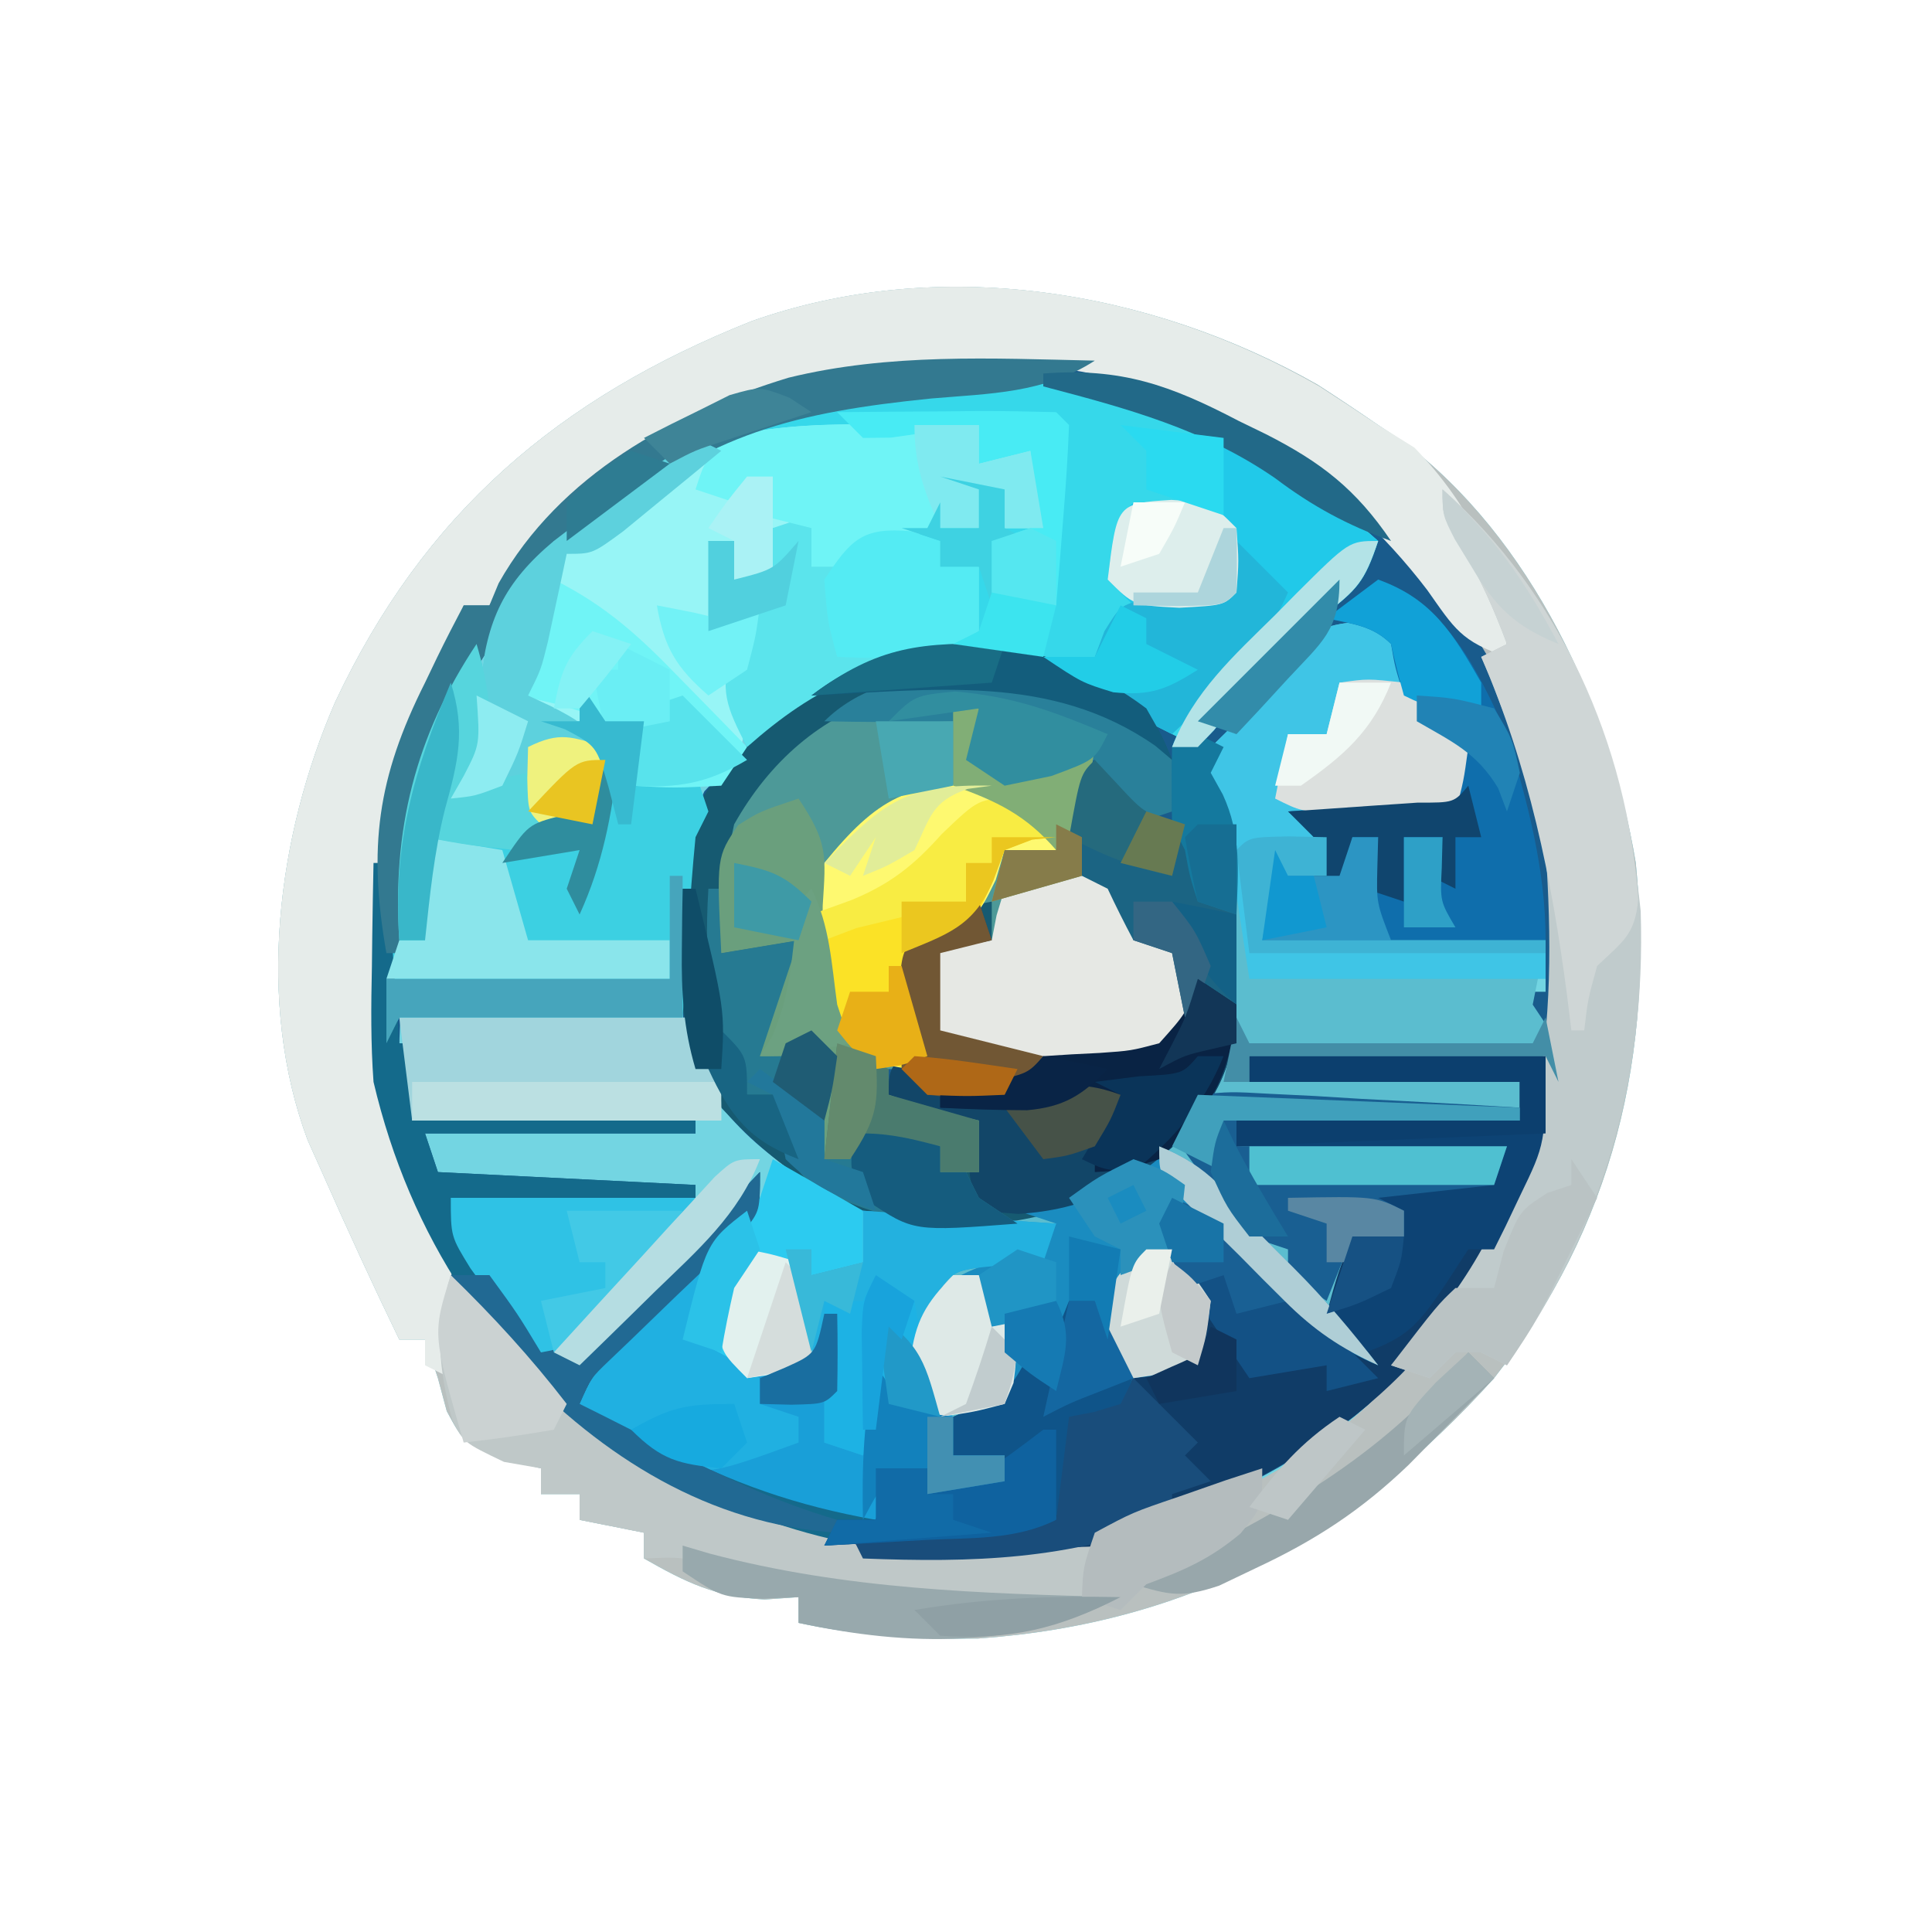 <?xml version="1.0" encoding="UTF-8"?>
<svg version="1.1" xmlns="http://www.w3.org/2000/svg" width="150" height="150">
<path d="M0 0 C1.577 1.02 3.141 2.06 4.688 3.125 C5.301 3.53 5.915 3.935 6.547 4.352 C16.603 11.871 22.694 25.07 24.688 37.125 C26.163 51.924 22.935 65.367 13.688 77.125 C2.83 89.212 -9.894 96.182 -26.371 97.34 C-31.115 97.398 -35.66 97.131 -40.312 96.125 C-40.312 95.465 -40.312 94.805 -40.312 94.125 C-41.612 94.218 -41.612 94.218 -42.938 94.312 C-46.754 94.1 -49.023 93.005 -52.312 91.125 C-52.312 90.465 -52.312 89.805 -52.312 89.125 C-53.962 88.795 -55.612 88.465 -57.312 88.125 C-57.312 87.465 -57.312 86.805 -57.312 86.125 C-58.303 86.125 -59.292 86.125 -60.312 86.125 C-60.312 85.465 -60.312 84.805 -60.312 84.125 C-61.261 83.898 -62.21 83.671 -63.188 83.438 C-66.312 82.125 -66.312 82.125 -67.625 79.688 C-67.852 78.842 -68.079 77.996 -68.312 77.125 C-68.642 76.135 -68.972 75.145 -69.312 74.125 C-69.972 74.125 -70.632 74.125 -71.312 74.125 C-73.395 69.826 -75.384 65.495 -77.312 61.125 C-77.676 60.314 -78.04 59.503 -78.414 58.668 C-82.447 47.908 -80.79 35.036 -76.312 24.688 C-69.415 9.956 -58.936 1.031 -43.977 -4.93 C-29.465 -10.079 -13.105 -7.444 0 0 Z " fill="#73D5E2" transform="translate(102.312,29.875)"/>
<path d="M0 0 C8.579 7.217 15.257 17.67 16.984 28.883 C17.052 31.498 17.079 34.083 17.047 36.695 C17.042 37.388 17.038 38.081 17.033 38.795 C17.022 40.491 17.004 42.187 16.984 43.883 C16.324 43.223 15.664 42.563 14.984 41.883 C12.758 41.513 12.758 41.513 10.195 41.469 C9.254 41.43 8.313 41.391 7.344 41.352 C6.359 41.321 5.374 41.29 4.359 41.258 C3.367 41.219 2.374 41.18 1.352 41.141 C-1.104 41.046 -3.56 40.961 -6.016 40.883 C-6.016 40.553 -6.016 40.223 -6.016 39.883 C1.244 39.883 8.504 39.883 15.984 39.883 C15.984 38.563 15.984 37.243 15.984 35.883 C8.724 35.883 1.464 35.883 -6.016 35.883 C-5.686 33.573 -5.356 31.263 -5.016 28.883 C-4.686 29.543 -4.356 30.203 -4.016 30.883 C-3.026 30.883 -2.036 30.883 -1.016 30.883 C-1.792 27.808 -1.792 27.808 -4.016 25.883 C0.274 25.553 4.564 25.223 8.984 24.883 C9.448 20.898 9.448 20.898 7.047 18.883 C6.366 18.223 5.686 17.563 4.984 16.883 C4.297 14.695 4.297 14.695 3.984 12.883 C3.654 12.553 3.324 12.223 2.984 11.883 C-0.113 12.137 -1.663 12.567 -4 14.66 C-4.874 15.729 -4.874 15.729 -5.766 16.82 C-6.359 17.531 -6.952 18.241 -7.562 18.973 C-9.062 20.822 -9.062 20.822 -10.016 22.883 C-9.714 23.413 -9.412 23.942 -9.102 24.488 C-7.517 27.983 -7.647 31.428 -7.641 35.195 C-7.616 35.929 -7.592 36.664 -7.566 37.42 C-7.536 43.046 -8.74 46.287 -12.016 50.883 C-14.234 52.844 -14.234 52.844 -16.516 54.258 C-17.268 54.74 -18.021 55.222 -18.797 55.719 C-24.737 58.835 -31.342 58.712 -37.641 56.758 C-43.07 53.741 -48.388 50.257 -50.578 44.137 C-51.869 37.489 -52.253 30.496 -49.328 24.32 C-48.565 23.516 -47.802 22.712 -47.016 21.883 C-46.211 20.996 -45.407 20.109 -44.578 19.195 C-38.824 14.002 -33.766 12.53 -26.016 12.883 C-20.235 14.338 -15.397 16.794 -11.016 20.883 C-10.789 20.326 -10.562 19.769 -10.328 19.195 C-7.431 14.091 -2.51 10.541 1.984 6.883 C0.049 1.076 -6.949 -1.505 -12.148 -4.238 C-22.732 -8.576 -36.336 -6.846 -46.906 -3.473 C-50.941 -1.714 -54.075 0.568 -57.344 3.492 C-59.016 4.883 -59.016 4.883 -61.016 4.883 C-61.285 5.456 -61.554 6.03 -61.832 6.621 C-63.042 8.934 -64.435 10.949 -65.953 13.07 C-72.513 22.974 -72.558 32.25 -73.016 43.883 C-65.756 44.213 -58.496 44.543 -51.016 44.883 C-51.016 45.213 -51.016 45.543 -51.016 45.883 C-57.946 45.883 -64.876 45.883 -72.016 45.883 C-72.016 47.203 -72.016 48.523 -72.016 49.883 C-64.756 49.883 -57.496 49.883 -50.016 49.883 C-50.016 50.213 -50.016 50.543 -50.016 50.883 C-56.946 50.883 -63.876 50.883 -71.016 50.883 C-70.686 51.873 -70.356 52.863 -70.016 53.883 C-63.416 54.213 -56.816 54.543 -50.016 54.883 C-50.016 55.213 -50.016 55.543 -50.016 55.883 C-56.286 55.883 -62.556 55.883 -69.016 55.883 C-65.923 62.343 -65.923 62.343 -62.016 67.883 C-58.714 67.302 -57.104 66.334 -54.781 63.941 C-53.921 63.066 -53.921 63.066 -53.043 62.174 C-52.163 61.256 -52.163 61.256 -51.266 60.32 C-50.664 59.705 -50.062 59.089 -49.441 58.455 C-47.959 56.938 -46.487 55.411 -45.016 53.883 C-45.016 56.883 -45.016 56.883 -46.193 58.385 C-46.731 58.901 -47.27 59.417 -47.824 59.949 C-48.406 60.517 -48.988 61.085 -49.588 61.67 C-50.203 62.256 -50.819 62.842 -51.453 63.445 C-52.662 64.611 -53.869 65.779 -55.074 66.949 C-55.614 67.464 -56.153 67.979 -56.709 68.51 C-58.131 69.87 -58.131 69.87 -59.016 71.883 C-58.452 72.161 -57.889 72.44 -57.309 72.727 C-55.78 73.498 -54.261 74.289 -52.754 75.102 C-47.191 78.04 -42.211 79.784 -36.016 80.883 C-35.521 78.903 -35.521 78.903 -35.016 76.883 C-34.026 76.883 -33.036 76.883 -32.016 76.883 C-32.016 77.543 -32.016 78.203 -32.016 78.883 C-29.046 78.388 -29.046 78.388 -26.016 77.883 C-26.016 77.223 -26.016 76.563 -26.016 75.883 C-27.336 75.883 -28.656 75.883 -30.016 75.883 C-30.016 74.893 -30.016 73.903 -30.016 72.883 C-29.087 72.481 -29.087 72.481 -28.141 72.07 C-25.716 70.927 -25.716 70.927 -24.016 67.883 C-23.686 68.213 -23.356 68.543 -23.016 68.883 C-22.356 67.233 -21.696 65.583 -21.016 63.883 C-20.356 63.883 -19.696 63.883 -19.016 63.883 C-17.391 66.383 -17.391 66.383 -16.016 68.883 C-13.541 68.388 -13.541 68.388 -11.016 67.883 C-11.486 65.136 -12.061 62.775 -13.141 60.195 C-13.574 59.051 -13.574 59.051 -14.016 57.883 C-13.686 57.223 -13.356 56.563 -13.016 55.883 C-9.113 57.469 -6.68 60.016 -3.766 63.008 C-2.874 63.918 -1.982 64.828 -1.062 65.766 C-0.387 66.464 0.288 67.163 0.984 67.883 C0.324 66.893 -0.336 65.903 -1.016 64.883 C-0.141 61.695 -0.141 61.695 0.984 58.883 C2.304 58.883 3.624 58.883 4.984 58.883 C4.984 58.223 4.984 57.563 4.984 56.883 C1.024 56.553 -2.936 56.223 -7.016 55.883 C-7.016 55.553 -7.016 55.223 -7.016 54.883 C-0.746 54.553 5.524 54.223 11.984 53.883 C12.479 52.893 12.479 52.893 12.984 51.883 C6.054 51.883 -0.876 51.883 -8.016 51.883 C-8.016 51.223 -8.016 50.563 -8.016 49.883 C-0.756 49.883 6.504 49.883 13.984 49.883 C13.984 48.893 13.984 47.903 13.984 46.883 C7.054 46.883 0.124 46.883 -7.016 46.883 C-7.016 46.223 -7.016 45.563 -7.016 44.883 C0.574 44.883 8.164 44.883 15.984 44.883 C15.984 50.467 15.269 53.194 12.797 57.883 C12.205 59.058 11.614 60.234 11.004 61.445 C3.711 73.858 -7.583 79.372 -21 83.492 C-32.832 85.785 -43.826 83.08 -54.094 77.086 C-64.638 69.884 -72.484 59.565 -75.016 46.883 C-75.339 43.441 -75.396 40.026 -75.391 36.57 C-75.39 35.637 -75.389 34.704 -75.388 33.742 C-75.273 27.063 -74.395 21.734 -71.016 15.883 C-70.428 14.676 -69.845 13.468 -69.266 12.258 C-68.853 11.474 -68.441 10.69 -68.016 9.883 C-67.356 9.883 -66.696 9.883 -66.016 9.883 C-65.78 9.316 -65.544 8.748 -65.301 8.164 C-60.571 -0.232 -51.69 -5.088 -42.793 -7.793 C-27.032 -11.661 -13.237 -9.293 0 0 Z " fill="#195B8C" transform="translate(104.016,37.117)"/>
<path d="M0 0 C1.577 1.02 3.141 2.06 4.688 3.125 C5.301 3.53 5.915 3.935 6.547 4.352 C16.603 11.871 22.694 25.07 24.688 37.125 C26.163 51.924 22.935 65.367 13.688 77.125 C2.83 89.212 -9.894 96.182 -26.371 97.34 C-31.115 97.398 -35.66 97.131 -40.312 96.125 C-40.312 95.465 -40.312 94.805 -40.312 94.125 C-41.612 94.218 -41.612 94.218 -42.938 94.312 C-46.754 94.1 -49.023 93.005 -52.312 91.125 C-52.312 90.465 -52.312 89.805 -52.312 89.125 C-53.962 88.795 -55.612 88.465 -57.312 88.125 C-57.312 87.465 -57.312 86.805 -57.312 86.125 C-58.303 86.125 -59.292 86.125 -60.312 86.125 C-60.312 85.465 -60.312 84.805 -60.312 84.125 C-61.261 83.898 -62.21 83.671 -63.188 83.438 C-66.312 82.125 -66.312 82.125 -67.625 79.688 C-67.852 78.842 -68.079 77.996 -68.312 77.125 C-68.642 76.135 -68.972 75.145 -69.312 74.125 C-69.972 74.125 -70.632 74.125 -71.312 74.125 C-73.395 69.826 -75.384 65.495 -77.312 61.125 C-77.676 60.314 -78.04 59.503 -78.414 58.668 C-82.447 47.908 -80.79 35.036 -76.312 24.688 C-69.415 9.956 -58.936 1.031 -43.977 -4.93 C-29.465 -10.079 -13.105 -7.444 0 0 Z M-62.914 13.391 C-64.522 15.013 -64.522 15.013 -64.312 17.125 C-64.972 17.125 -65.632 17.125 -66.312 17.125 C-67.297 19.039 -68.275 20.956 -69.25 22.875 C-70.068 24.476 -70.068 24.476 -70.902 26.109 C-75.471 35.88 -74.853 50.598 -71.812 60.75 C-67.223 72.016 -59.018 81.598 -47.891 86.691 C-44.72 87.928 -41.547 89.068 -38.312 90.125 C-37.322 90.455 -36.333 90.785 -35.312 91.125 C-21.525 92.258 -9.56 89.244 1.688 81.125 C4.459 78.771 4.459 78.771 6.688 76.125 C7.167 75.636 7.647 75.148 8.141 74.645 C17.401 64.799 19.083 53.573 18.902 40.621 C18.728 35.4 17.83 30.904 15.688 26.125 C15.359 25.384 15.03 24.643 14.691 23.879 C7.859 10.237 -3.147 2.847 -17.312 -1.875 C-35.371 -2.975 -49.899 0.119 -62.914 13.391 Z " fill="#B9C0BF" transform="translate(102.312,29.875)"/>
<path d="M0 0 C-0.33 0.66 -0.66 1.32 -1 2 C0.117 5.724 0.673 6.782 4 9 C3.67 10.65 3.34 12.3 3 14 C-0.63 14.33 -4.26 14.66 -8 15 C-7.505 16.98 -7.505 16.98 -7 19 C-8.32 19 -9.64 19 -11 19 C-11.495 21.475 -11.495 21.475 -12 24 C-4.74 24 2.52 24 10 24 C9.505 26.475 9.505 26.475 9 29 C9.99 30.485 9.99 30.485 11 32 C10.67 32.99 10.34 33.98 10 35 C10 34.34 10 33.68 10 33 C2.41 33 -5.18 33 -13 33 C-13 33.66 -13 34.32 -13 35 C-6.07 35 0.86 35 8 35 C8 35.99 8 36.98 8 38 C0.74 38 -6.52 38 -14 38 C-14 38.66 -14 39.32 -14 40 C-7.07 40 -0.14 40 7 40 C6.67 40.99 6.34 41.98 6 43 C1.545 43.495 1.545 43.495 -3 44 C-2.01 44.495 -2.01 44.495 -1 45 C-1 45.66 -1 46.32 -1 47 C-2.32 47 -3.64 47 -5 47 C-5.774 49.808 -5.774 49.808 -6 53 C-4.689 55.363 -4.689 55.363 -3 57 C-6.873 55.424 -9.247 52.923 -12.125 49.938 C-15.241 46.535 -15.241 46.535 -19 44 C-18.453 47.375 -17.945 49.082 -16 52 C-16.375 54.688 -16.375 54.688 -17 57 C-19.312 57.688 -19.312 57.688 -22 58 C-23.812 56.75 -23.812 56.75 -25 55 C-25 54.01 -25 53.02 -25 52 C-25.66 52 -26.32 52 -27 52 C-27.33 54.31 -27.66 56.62 -28 59 C-28.66 58.34 -29.32 57.68 -30 57 C-30.433 57.66 -30.866 58.32 -31.312 59 C-32.148 59.99 -32.148 59.99 -33 61 C-33.99 61 -34.98 61 -36 61 C-36 61.99 -36 62.98 -36 64 C-34.68 64 -33.36 64 -32 64 C-32 64.66 -32 65.32 -32 66 C-34.97 66.495 -34.97 66.495 -38 67 C-38 66.34 -38 65.68 -38 65 C-39.485 65.495 -39.485 65.495 -41 66 C-41.33 66.99 -41.66 67.98 -42 69 C-51.028 68.563 -57.89 65.565 -65 60 C-63.592 56.785 -61.897 54.678 -59.375 52.25 C-58.428 51.33 -58.428 51.33 -57.461 50.391 C-56.738 49.702 -56.738 49.702 -56 49 C-54.755 51.491 -55.223 52.411 -56 55 C-52.912 56.765 -51.767 57 -48 57 C-47.926 53.657 -47.935 51.196 -49 48 C-48.34 48 -47.68 48 -47 48 C-47 48.66 -47 49.32 -47 50 C-45.02 49.505 -45.02 49.505 -43 49 C-43 47.68 -43 46.36 -43 45 C-42.227 45.035 -41.453 45.07 -40.656 45.105 C-32.551 45.316 -26.611 45.05 -20.188 39.625 C-15.587 34.104 -14.536 30.534 -14.688 23.5 C-14.684 22.754 -14.681 22.007 -14.678 21.238 C-14.718 17.054 -15.098 13.82 -17 10 C-16.518 9.529 -16.036 9.059 -15.539 8.574 C-14.907 7.952 -14.276 7.329 -13.625 6.688 C-12.999 6.073 -12.372 5.458 -11.727 4.824 C-9.819 2.912 -9.819 2.912 -8 0 C-4.71 -1.097 -3.287 -0.8 0 0 Z " fill="#5BBDCF" transform="translate(110,49)"/>
<path d="M0 0 C1.529 0.987 3.051 1.985 4.562 3 C5.491 3.578 6.419 4.155 7.375 4.75 C11.722 9.221 14.562 14.762 14.562 21 C11.005 19.814 10.49 18.811 8.375 15.812 C1.66 7.008 -8.289 0.408 -19.426 -1.306 C-32.589 -2.445 -45.779 -0.064 -56.438 8 C-61.05 12.004 -61.05 12.004 -64.438 17 C-65.097 17 -65.757 17 -66.438 17 C-66.685 17.784 -66.933 18.567 -67.188 19.375 C-68.438 23 -68.438 23 -69.461 24.887 C-74.814 35.461 -74.128 50.167 -70.5 61.25 C-69.366 64.38 -69.366 64.38 -67.438 67 C-67.365 68.686 -67.354 70.375 -67.375 72.062 C-67.384 72.982 -67.393 73.901 -67.402 74.848 C-67.414 75.558 -67.426 76.268 -67.438 77 C-68.097 76.67 -68.757 76.34 -69.438 76 C-69.438 75.34 -69.438 74.68 -69.438 74 C-70.097 74 -70.757 74 -71.438 74 C-73.52 69.701 -75.509 65.37 -77.438 61 C-77.801 60.189 -78.165 59.378 -78.539 58.543 C-82.572 47.783 -80.915 34.911 -76.438 24.562 C-69.54 9.831 -59.061 0.906 -44.102 -5.055 C-29.526 -10.227 -13.113 -7.565 0 0 Z " fill="#E6ECEA" transform="translate(102.438,30)"/>
<path d="M0 0 C2.139 1.637 4.194 3.312 6.199 5.109 C5.125 8.332 4.567 8.851 2.012 10.859 C-1.723 13.931 -4.769 17.356 -7.801 21.109 C-9.77 20.14 -11.715 19.158 -13.625 18.074 C-19.32 14.934 -24.693 13.292 -31.195 14.586 C-35.8 15.976 -39.243 17.781 -42.801 21.109 C-44.404 17.992 -44.991 16.719 -43.926 13.297 C-43.555 12.575 -43.183 11.853 -42.801 11.109 C-43.791 11.109 -44.781 11.109 -45.801 11.109 C-45.801 9.129 -45.801 7.149 -45.801 5.109 C-45.141 5.109 -44.481 5.109 -43.801 5.109 C-43.801 6.099 -43.801 7.089 -43.801 8.109 C-42.811 8.109 -41.821 8.109 -40.801 8.109 C-40.801 6.789 -40.801 5.469 -40.801 4.109 C-39.481 3.779 -38.161 3.449 -36.801 3.109 C-37.131 4.429 -37.461 5.749 -37.801 7.109 C-36.481 7.109 -35.161 7.109 -33.801 7.109 C-33.471 6.119 -33.141 5.129 -32.801 4.109 C-31.481 4.109 -30.161 4.109 -28.801 4.109 C-28.471 3.449 -28.141 2.789 -27.801 2.109 C-27.801 2.769 -27.801 3.429 -27.801 4.109 C-26.811 4.109 -25.821 4.109 -24.801 4.109 C-24.801 3.119 -24.801 2.129 -24.801 1.109 C-25.791 0.779 -26.781 0.449 -27.801 0.109 C-25.326 0.604 -25.326 0.604 -22.801 1.109 C-22.801 2.099 -22.801 3.089 -22.801 4.109 C-21.811 4.109 -20.821 4.109 -19.801 4.109 C-20.131 2.129 -20.461 0.149 -20.801 -1.891 C-22.121 -1.561 -23.441 -1.231 -24.801 -0.891 C-24.801 -1.881 -24.801 -2.871 -24.801 -3.891 C-26.059 -3.726 -27.317 -3.561 -28.613 -3.391 C-34.015 -2.78 -39.371 -2.799 -44.801 -2.891 C-44.801 -3.221 -44.801 -3.551 -44.801 -3.891 C-29.523 -8.836 -13.733 -9.27 0 0 Z " fill="#36D8EA" transform="translate(100.801,36.891)"/>
<path d="M0 0 C0 1.32 0 2.64 0 4 C2.788 5.033 3.868 5.045 6.75 4.062 C7.492 3.712 8.235 3.361 9 3 C8.835 4.093 8.67 5.186 8.5 6.312 C7.933 9.875 7.933 9.875 8 13 C9.32 13.66 10.64 14.32 12 15 C12 15.99 12 16.98 12 18 C13.32 18.33 14.64 18.66 16 19 C16.125 21.875 16.125 21.875 16 25 C13.517 27.483 12.033 27.26 8.639 27.273 C7.954 27.266 7.268 27.258 6.562 27.25 C5.541 27.262 5.541 27.262 4.498 27.273 C0.786 27.259 -0.836 27.109 -4 25 C-4.188 21.875 -4.188 21.875 -4 19 C-2.35 18.67 -0.7 18.34 1 18 C0.67 17.34 0.34 16.68 0 16 C-2.609 17.065 -2.609 17.065 -5 19 C-5.417 22 -5.417 22 -5 25 C-5 25.99 -5 26.98 -5 28 C-5.66 28 -6.32 28 -7 28 C-7 28.66 -7 29.32 -7 30 C-4.69 30.66 -2.38 31.32 0 32 C0 33.32 0 34.64 0 36 C-0.99 36 -1.98 36 -3 36 C-3 35.34 -3 34.68 -3 34 C-5.076 33.447 -6.844 33 -9 33 C-9.33 33.66 -9.66 34.32 -10 35 C-10.66 35 -11.32 35 -12 35 C-12 32.36 -12 29.72 -12 27 C-12.99 27 -13.98 27 -15 27 C-15.66 27 -16.32 27 -17 27 C-16.01 24.03 -15.02 21.06 -14 18 C-15.98 18.33 -17.96 18.66 -20 19 C-20.727 13.368 -20.729 9.084 -17.188 4.438 C-13.317 0.496 -9.735 0.056 -4.355 -0.062 C-2.904 -0.024 -1.452 0 0 0 Z " fill="#4D9998" transform="translate(76,55)"/>
<path d="M0 0 C3.466 -0.024 6.929 -0.009 10.395 0.035 C10.395 1.025 10.395 2.015 10.395 3.035 C11.715 2.705 13.035 2.375 14.395 2.035 C14.89 5.005 14.89 5.005 15.395 8.035 C14.405 8.035 13.415 8.035 12.395 8.035 C11.735 7.045 11.075 6.055 10.395 5.035 C10.395 6.025 10.395 7.015 10.395 8.035 C7.318 8.328 7.318 8.328 4.242 8.621 C3.632 8.758 3.023 8.894 2.395 9.035 C2.065 9.695 1.735 10.355 1.395 11.035 C0.075 11.035 -1.245 11.035 -2.605 11.035 C-2.605 10.045 -2.605 9.055 -2.605 8.035 C-3.595 8.035 -4.585 8.035 -5.605 8.035 C-5.605 9.355 -5.605 10.675 -5.605 12.035 C-6.595 12.035 -7.585 12.035 -8.605 12.035 C-8.605 11.045 -8.605 10.055 -8.605 9.035 C-9.265 9.035 -9.925 9.035 -10.605 9.035 C-10.275 11.015 -9.945 12.995 -9.605 15.035 C-8.615 14.705 -7.625 14.375 -6.605 14.035 C-6.77 14.778 -6.935 15.52 -7.105 16.285 C-7.725 19.225 -7.725 19.225 -7.605 23.035 C-7.904 24.377 -8.228 25.714 -8.605 27.035 C-11.498 27.862 -13.493 28.035 -16.605 28.035 C-16.605 26.715 -16.605 25.395 -16.605 24.035 C-17.595 24.035 -18.585 24.035 -19.605 24.035 C-19.275 24.365 -18.945 24.695 -18.605 25.035 C-18.565 26.701 -18.563 28.369 -18.605 30.035 C-20.255 30.365 -21.905 30.695 -23.605 31.035 C-23.935 29.715 -24.265 28.395 -24.605 27.035 C-26.585 27.695 -28.565 28.355 -30.605 29.035 C-30.282 28.476 -29.958 27.916 -29.625 27.34 C-28.493 24.781 -28.375 22.941 -28.293 20.16 C-27.692 13.634 -24.908 10.978 -20.109 6.93 C-13.187 1.505 -8.575 0.084 0 0 Z " fill="#97F5F6" transform="translate(65.605,32.965)"/>
<path d="M0 0 C1.223 2.137 1.223 2.137 2 4 C1.501 3.639 1.002 3.278 0.488 2.906 C-6.236 -1.44 -12.12 -1.928 -20 -1 C-25.321 0.645 -29.27 4.149 -32 9 C-32.746 12.346 -32.986 15.577 -33 19 C-31.02 18.67 -29.04 18.34 -27 18 C-26.738 21.146 -26.752 22.618 -28.5 25.312 C-28.995 25.869 -29.49 26.426 -30 27 C-28.35 26.34 -26.7 25.68 -25 25 C-24.251 28.663 -23.762 31.424 -25 35 C-24.34 35 -23.68 35 -23 35 C-22.34 33.68 -21.68 32.36 -21 31 C-18.5 32.375 -18.5 32.375 -16 34 C-16 34.66 -16 35.32 -16 36 C-15.01 36 -14.02 36 -13 36 C-13 34.68 -13 33.36 -13 32 C-13.784 31.856 -14.568 31.711 -15.375 31.562 C-18 31 -18 31 -20 30 C-20 28 -20 28 -18 26 C-18.33 25.67 -18.66 25.34 -19 25 C-19.463 19.672 -19.463 19.672 -17.75 17.188 C-15.834 15.887 -14.27 15.391 -12 15 C-12 15.99 -12 16.98 -12 18 C-13.32 18.33 -14.64 18.66 -16 19 C-16 20.98 -16 22.96 -16 25 C-12.997 26.502 -9.918 26.306 -6.625 26.375 C-5.952 26.412 -5.279 26.45 -4.586 26.488 C-2.322 26.582 -2.322 26.582 1 26 C3.507 23.633 3.507 23.633 5 21 C5.66 21.66 6.32 22.32 7 23 C6.898 27.497 5.545 30.281 2.527 33.613 C-3.117 38.738 -9.264 40.333 -16.699 40.211 C-23.343 39.602 -28.601 35.774 -33 31 C-37.104 24.646 -36.797 17.363 -36 10 C-34.312 6.438 -34.312 6.438 -32 4 C-31.196 3.113 -30.391 2.226 -29.562 1.312 C-21.017 -6.399 -9.411 -7.109 0 0 Z " fill="#165A71" transform="translate(89,55)"/>
<path d="M0 0 C7.59 0 15.18 0 23 0 C23 5.584 22.285 8.311 19.812 13 C19.221 14.176 18.629 15.351 18.02 16.562 C10.676 29.063 -0.544 34.266 -13.93 38.629 C-17.043 39.187 -20.092 39.092 -23.25 39.062 C-24.513 39.053 -25.777 39.044 -27.078 39.035 C-28.042 39.024 -29.007 39.012 -30 39 C-30.33 38.34 -30.66 37.68 -31 37 C-23.08 36.505 -23.08 36.505 -15 36 C-14.67 33.36 -14.34 30.72 -14 28 C-13.361 27.876 -12.721 27.753 -12.062 27.625 C-11.382 27.419 -10.701 27.212 -10 27 C-9.67 26.34 -9.34 25.68 -9 25 C-7.356 24.278 -5.689 23.606 -4 23 C-4.471 20.253 -5.045 17.892 -6.125 15.312 C-6.414 14.549 -6.702 13.786 -7 13 C-6.67 12.34 -6.34 11.68 -6 11 C-2.097 12.587 0.335 15.134 3.25 18.125 C4.142 19.035 5.034 19.945 5.953 20.883 C6.629 21.581 7.304 22.28 8 23 C7.34 22.01 6.68 21.02 6 20 C6.875 16.812 6.875 16.812 8 14 C9.32 14 10.64 14 12 14 C12 13.34 12 12.68 12 12 C8.04 11.67 4.08 11.34 0 11 C0 10.67 0 10.34 0 10 C6.27 9.67 12.54 9.34 19 9 C19.33 8.34 19.66 7.68 20 7 C13.07 7 6.14 7 -1 7 C-1 6.34 -1 5.68 -1 5 C6.26 5 13.52 5 21 5 C21 4.01 21 3.02 21 2 C14.07 2 7.14 2 0 2 C0 1.34 0 0.68 0 0 Z " fill="#103C67" transform="translate(97,82)"/>
<path d="M0 0 C0.91 3.072 1.253 5.797 1 9 C0.34 9.66 -0.32 10.32 -1 11 C0.65 10.67 2.3 10.34 4 10 C4.33 10.99 4.66 11.98 5 13 C6.32 13 7.64 13 9 13 C9 11.35 9 9.7 9 8 C7.68 7.34 6.36 6.68 5 6 C5.99 6 6.98 6 8 6 C8.33 5.01 8.66 4.02 9 3 C9.33 3.99 9.66 4.98 10 6 C10.99 6 11.98 6 13 6 C12.67 7.65 12.34 9.3 12 11 C13.65 10.67 15.3 10.34 17 10 C17.33 10.99 17.66 11.98 18 13 C17.67 13.66 17.34 14.32 17 15 C16.77 17.371 16.589 19.747 16.438 22.125 C16.293 24.394 16.149 26.663 16 29 C8.74 29 1.48 29 -6 29 C-6.33 29.66 -6.66 30.32 -7 31 C-6.739 19.855 -6.394 9.591 0 0 Z " fill="#3CD0E2" transform="translate(37,50)"/>
<path d="M0 0 C4.95 0.33 9.9 0.66 15 1 C14.67 1.99 14.34 2.98 14 4 C12.329 4.124 12.329 4.124 10.625 4.25 C7.022 4.6 7.022 4.6 5.562 6.75 C4.922 9.31 4.723 11.372 5 14 C5.66 14.66 6.32 15.32 7 16 C7 16.99 7 17.98 7 19 C8.32 19 9.64 19 11 19 C11 19.66 11 20.32 11 21 C9.02 21.33 7.04 21.66 5 22 C5 21.34 5 20.68 5 20 C4.01 20.33 3.02 20.66 2 21 C1.67 21.99 1.34 22.98 1 24 C-8.028 23.563 -14.89 20.565 -22 15 C-20.592 11.785 -18.897 9.678 -16.375 7.25 C-15.428 6.33 -15.428 6.33 -14.461 5.391 C-13.738 4.702 -13.738 4.702 -13 4 C-11.755 6.491 -12.223 7.411 -13 10 C-9.912 11.765 -8.767 12 -5 12 C-4.926 8.657 -4.935 6.196 -6 3 C-5.34 3 -4.68 3 -4 3 C-4 3.66 -4 4.32 -4 5 C-2.68 4.67 -1.36 4.34 0 4 C0 2.68 0 1.36 0 0 Z " fill="#199FD8" transform="translate(67,94)"/>
<path d="M0 0 C9.573 8.447 14.1 20.207 15.383 32.738 C15.793 45.901 12.474 57.187 5 68 C4.34 67.67 3.68 67.34 3 67 C2.34 67 1.68 67 1 67 C0.01 67.99 0.01 67.99 -1 69 C-1.99 68.67 -2.98 68.34 -4 68 C-3.113 67.072 -2.226 66.144 -1.312 65.188 C7.995 54.38 8.945 41.623 8 28 C7.344 24.477 6.373 21.303 5 18 C4.608 16.969 4.216 15.938 3.812 14.875 C3.544 14.256 3.276 13.637 3 13 C3.66 12.67 4.32 12.34 5 12 C3.98 9.253 2.895 6.826 1.375 4.312 C0 2 0 2 0 0 Z " fill="#C0CBCC" transform="translate(112,38)"/>
<path d="M0 0 C0.33 0 0.66 0 1 0 C1.33 4.62 1.66 9.24 2 14 C9.26 14.33 16.52 14.66 24 15 C24 15.33 24 15.66 24 16 C17.07 16 10.14 16 3 16 C3 17.32 3 18.64 3 20 C10.26 20 17.52 20 25 20 C25 20.33 25 20.66 25 21 C18.07 21 11.14 21 4 21 C4.33 21.99 4.66 22.98 5 24 C11.6 24.33 18.2 24.66 25 25 C25 25.33 25 25.66 25 26 C18.73 26 12.46 26 6 26 C9.093 32.46 9.093 32.46 13 38 C16.301 37.419 17.911 36.451 20.234 34.059 C20.808 33.475 21.382 32.892 21.973 32.291 C22.559 31.679 23.146 31.068 23.75 30.438 C24.352 29.822 24.954 29.206 25.574 28.572 C27.056 27.055 28.529 25.528 30 24 C30 27 30 27 28.823 28.502 C28.284 29.018 27.746 29.535 27.191 30.066 C26.318 30.918 26.318 30.918 25.428 31.787 C24.812 32.373 24.197 32.959 23.562 33.562 C22.353 34.728 21.146 35.896 19.941 37.066 C19.402 37.581 18.863 38.097 18.307 38.627 C16.884 39.987 16.884 39.987 16 42 C16.563 42.278 17.127 42.557 17.707 42.844 C19.236 43.615 20.754 44.407 22.262 45.219 C27.825 48.157 32.805 49.901 39 51 C39.33 49.68 39.66 48.36 40 47 C40.99 47 41.98 47 43 47 C43 47.66 43 48.32 43 49 C45.97 48.505 45.97 48.505 49 48 C49 47.34 49 46.68 49 46 C47.68 46 46.36 46 45 46 C45 45.01 45 44.02 45 43 C45.619 42.732 46.237 42.464 46.875 42.188 C49.3 41.044 49.3 41.044 51 38 C51.33 38.33 51.66 38.66 52 39 C52.66 37.35 53.32 35.7 54 34 C54.66 34 55.32 34 56 34 C59.115 38.153 59.115 38.153 58.688 41.312 C58.461 41.869 58.234 42.426 58 43 C57.01 43 56.02 43 55 43 C54.818 43.849 54.818 43.849 54.633 44.715 C54.465 45.448 54.298 46.182 54.125 46.938 C53.963 47.668 53.8 48.399 53.633 49.152 C53 51 53 51 51 52 C38.994 53.825 29.662 52.994 19.184 46.164 C9.296 38.708 2.842 29.059 0 17 C-0.219 14.014 -0.192 11.055 -0.125 8.062 C-0.116 7.283 -0.107 6.504 -0.098 5.701 C-0.074 3.801 -0.038 1.9 0 0 Z " fill="#146A8B" transform="translate(29,67)"/>
<path d="M0 0 C-0.33 0.66 -0.66 1.32 -1 2 C0.117 5.724 0.673 6.782 4 9 C3.67 10.65 3.34 12.3 3 14 C-0.63 14.33 -4.26 14.66 -8 15 C-7.67 16.32 -7.34 17.64 -7 19 C-8.32 19 -9.64 19 -11 19 C-11.33 20.65 -11.66 22.3 -12 24 C-4.74 24 2.52 24 10 24 C10 24.99 10 25.98 10 27 C2.41 27 -5.18 27 -13 27 C-13.456 24.038 -13.911 21.076 -14.367 18.113 C-14.959 15.202 -15.803 12.71 -17 10 C-16.277 9.294 -16.277 9.294 -15.539 8.574 C-14.907 7.952 -14.276 7.329 -13.625 6.688 C-12.685 5.765 -12.685 5.765 -11.727 4.824 C-9.819 2.912 -9.819 2.912 -8 0 C-4.71 -1.097 -3.287 -0.8 0 0 Z " fill="#3FC5E6" transform="translate(110,49)"/>
<path d="M0 0 C3.842 1.509 5.52 3.768 8 7 C9.238 8.238 9.238 8.238 10.5 9.5 C12.877 11.877 14.949 14.341 17 17 C13.127 15.424 10.753 12.923 7.875 9.938 C4.759 6.535 4.759 6.535 1 4 C1.547 7.375 2.055 9.082 4 12 C3.625 14.688 3.625 14.688 3 17 C0.688 17.688 0.688 17.688 -2 18 C-3.812 16.75 -3.812 16.75 -5 15 C-5 14.01 -5 13.02 -5 12 C-5.66 12 -6.32 12 -7 12 C-7.33 14.31 -7.66 16.62 -8 19 C-8.66 18.34 -9.32 17.68 -10 17 C-10.99 18.32 -11.98 19.64 -13 21 C-17.875 20.125 -17.875 20.125 -19 19 C-19.309 16.146 -19.199 14.41 -17.938 11.812 C-15.271 9.318 -12.488 8.904 -9 8 C-8.67 7.34 -8.34 6.68 -8 6 C-8.99 5.67 -9.98 5.34 -11 5 C-10.457 4.807 -9.915 4.613 -9.355 4.414 C-8.64 4.154 -7.925 3.893 -7.188 3.625 C-6.48 3.37 -5.772 3.115 -5.043 2.852 C-2.752 1.973 -2.752 1.973 0 0 Z " fill="#1A8CC0" transform="translate(90,89)"/>
<path d="M0 0 C5.504 2.223 7.593 6.808 10 12 C11.598 17.24 13 22.5 13 28 C5.74 28 -1.52 28 -9 28 C-8.67 25.69 -8.34 23.38 -8 21 C-7.67 21.66 -7.34 22.32 -7 23 C-6.01 23 -5.02 23 -4 23 C-4.776 19.925 -4.776 19.925 -7 18 C-0.565 17.505 -0.565 17.505 6 17 C6.464 13.015 6.464 13.015 4.062 11 C3.382 10.34 2.701 9.68 2 9 C1.312 6.812 1.312 6.812 1 5 C-0.448 3.552 -2.04 3.443 -4 3 C-2.68 2.01 -1.36 1.02 0 0 Z " fill="#0F6EAC" transform="translate(107,45)"/>
<path d="M0 0 C2.459 2.391 4.785 4.717 6.859 7.453 C12.933 14.68 22.812 19.361 32 21 C38.665 21.426 45.331 21.237 52 21 C51.023 22.973 51.023 22.973 49 25 C46.059 25.387 43.558 25.52 40.625 25.438 C39.424 25.422 39.424 25.422 38.199 25.406 C32.041 25.239 26.45 24.297 20.504 22.656 C17.948 21.873 17.948 21.873 15 22 C15 21.34 15 20.68 15 20 C13.35 19.67 11.7 19.34 10 19 C10 18.34 10 17.68 10 17 C9.01 17 8.02 17 7 17 C7 16.34 7 15.68 7 15 C6.051 14.835 5.103 14.67 4.125 14.5 C1 13 1 13 0.121 11.262 C-0.955 7.267 -1.257 4.022 0 0 Z " fill="#BFC8C8" transform="translate(35,99)"/>
<path d="M0 0 C0.33 0.99 0.66 1.98 1 3 C-0.32 3.33 -1.64 3.66 -3 4 C-3 5.98 -3 7.96 -3 10 C0.003 11.502 3.082 11.306 6.375 11.375 C7.048 11.412 7.721 11.45 8.414 11.488 C10.678 11.582 10.678 11.582 14 11 C16.507 8.633 16.507 8.633 18 6 C18.66 6.66 19.32 7.32 20 8 C19.898 12.495 18.553 15.292 15.516 18.609 C11.725 22.088 8.318 23.916 3.062 24.25 C2.052 24.168 1.041 24.085 0 24 C-1.044 20.867 -0.934 20.01 0 17 C-1.176 16.783 -1.176 16.783 -2.375 16.562 C-5 16 -5 16 -7 15 C-7 13 -7 13 -5 11 C-5.33 10.67 -5.66 10.34 -6 10 C-6.466 4.643 -6.466 4.643 -4.688 2.188 C-3 1 -3 1 0 0 Z " fill="#124668" transform="translate(76,70)"/>
<path d="M0 0 C2 2 2 2 2 5 C3.32 5.33 4.64 5.66 6 6 C6.125 8.875 6.125 8.875 6 12 C3.517 14.483 2.033 14.26 -1.361 14.273 C-2.046 14.266 -2.732 14.258 -3.438 14.25 C-4.119 14.258 -4.8 14.265 -5.502 14.273 C-9.214 14.259 -10.836 14.109 -14 12 C-14.188 8.875 -14.188 8.875 -14 6 C-12.35 5.67 -10.7 5.34 -9 5 C-8.814 4.041 -8.814 4.041 -8.625 3.062 C-8.419 2.382 -8.213 1.701 -8 1 C-5.237 -0.381 -3.053 -0.191 0 0 Z " fill="#E6E8E4" transform="translate(86,68)"/>
<path d="M0 0 C7.59 0 15.18 0 23 0 C23 6.75 23 6.75 21 10.875 C20.629 11.656 20.258 12.437 19.875 13.242 C19.442 14.112 19.442 14.112 19 15 C18.34 15 17.68 15 17 15 C16.381 15.949 15.762 16.898 15.125 17.875 C13.121 20.822 12.252 21.839 9 23 C8.01 22.01 7.02 21.02 6 20 C6.66 18.02 7.32 16.04 8 14 C9.32 14 10.64 14 12 14 C12 13.34 12 12.68 12 12 C8.04 11.67 4.08 11.34 0 11 C0 10.67 0 10.34 0 10 C6.27 9.67 12.54 9.34 19 9 C19.33 8.34 19.66 7.68 20 7 C13.07 7 6.14 7 -1 7 C-1 6.34 -1 5.68 -1 5 C6.26 5 13.52 5 21 5 C21 4.01 21 3.02 21 2 C14.07 2 7.14 2 0 2 C0 1.34 0 0.68 0 0 Z " fill="#0D4374" transform="translate(97,82)"/>
<path d="M0 0 C2.875 1.375 2.875 1.375 5 3 C5 3.66 5 4.32 5 5 C3.68 5 2.36 5 1 5 C0.773 5.763 0.546 6.526 0.312 7.312 C-1 10 -1 10 -3.625 11.438 C-4.409 11.953 -5.192 12.469 -6 13 C-6.417 16 -6.417 16 -6 19 C-6 19.99 -6 20.98 -6 22 C-9.214 21.77 -10.081 20.912 -12.312 18.5 C-14.489 13.985 -14.541 10.753 -13 6 C-8.975 1.046 -6.343 -0.497 0 0 Z " fill="#FEF970" transform="translate(77,61)"/>
<path d="M0 0 C0.33 0.66 0.66 1.32 1 2 C0.67 2.66 0.34 3.32 0 4 C1.32 4 2.64 4 4 4 C4.33 3.01 4.66 2.02 5 1 C6.65 1.33 8.3 1.66 10 2 C10 2.66 10 3.32 10 4 C10.99 4 11.98 4 13 4 C13 5.65 13 7.3 13 9 C12.12 9.315 11.239 9.629 10.332 9.953 C9.171 10.381 8.009 10.809 6.812 11.25 C5.09 11.876 5.09 11.876 3.332 12.516 C0.046 13.979 -2.314 15.632 -5 18 C-6.603 14.882 -7.19 13.61 -6.125 10.188 C-5.754 9.466 -5.383 8.744 -5 8 C-5.99 8 -6.98 8 -8 8 C-8 6.02 -8 4.04 -8 2 C-7.34 2 -6.68 2 -6 2 C-6 2.99 -6 3.98 -6 5 C-5.01 5 -4.02 5 -3 5 C-3 3.68 -3 2.36 -3 1 C-2.01 0.67 -1.02 0.34 0 0 Z " fill="#5BE4EC" transform="translate(63,40)"/>
<path d="M0 0 C4.342 2.384 8.206 4.781 12 8 C10.926 11.222 10.368 11.742 7.812 13.75 C4.525 16.442 1.891 19.351 -0.738 22.68 C-1.155 23.115 -1.571 23.551 -2 24 C-2.66 24 -3.32 24 -4 24 C-2.349 19.708 0.738 17.121 4 14 C3.34 12.35 2.68 10.7 2 9 C1.34 10.32 0.68 11.64 0 13 C-3.375 13.125 -3.375 13.125 -7 13 C-7.66 12.34 -8.32 11.68 -9 11 C-8.444 6.444 -8.444 6.444 -7 5 C-5 4.959 -3 4.957 -1 5 C-0.67 3.35 -0.34 1.7 0 0 Z " fill="#21C9E9" transform="translate(95,34)"/>
<path d="M0 0 C1.868 0.014 1.868 0.014 3.773 0.027 C5.185 0.045 5.185 0.045 6.625 0.062 C6.625 1.052 6.625 2.042 6.625 3.062 C7.945 2.732 9.265 2.402 10.625 2.062 C10.955 4.043 11.285 6.022 11.625 8.062 C10.635 8.062 9.645 8.062 8.625 8.062 C7.965 7.072 7.305 6.082 6.625 5.062 C6.625 6.053 6.625 7.043 6.625 8.062 C3.549 8.355 3.549 8.355 0.473 8.648 C-0.137 8.785 -0.747 8.922 -1.375 9.062 C-1.705 9.723 -2.035 10.383 -2.375 11.062 C-3.695 11.062 -5.015 11.062 -6.375 11.062 C-6.375 10.072 -6.375 9.082 -6.375 8.062 C-7.695 7.732 -9.015 7.402 -10.375 7.062 C-10.045 6.072 -9.715 5.082 -9.375 4.062 C-10.365 4.723 -11.355 5.383 -12.375 6.062 C-13.365 5.732 -14.355 5.402 -15.375 5.062 C-14.75 3.125 -14.75 3.125 -13.375 1.062 C-8.907 -0.001 -4.576 -0.043 0 0 Z " fill="#6FF4F6" transform="translate(69.375,32.938)"/>
<path d="M0 0 C7.59 0 15.18 0 23 0 C25 5 25 5 25 8 C17.08 8 9.16 8 1 8 C0.67 5.36 0.34 2.72 0 0 Z " fill="#A1D5DD" transform="translate(31,79)"/>
<path d="M0 0 C2.522 -0.249 2.522 -0.249 5.664 -0.074 C7.346 0.008 7.346 0.008 9.062 0.092 C10.238 0.165 11.414 0.237 12.625 0.312 C14.4 0.404 14.4 0.404 16.211 0.498 C19.142 0.652 22.071 0.82 25 1 C25 1.33 25 1.66 25 2 C17.74 2 10.48 2 3 2 C3 2.66 3 3.32 3 4 C9.93 4 16.86 4 24 4 C23.67 4.99 23.34 5.98 23 7 C18.545 7.495 18.545 7.495 14 8 C14.66 8.33 15.32 8.66 16 9 C16 9.66 16 10.32 16 11 C14.68 11 13.36 11 12 11 C11.34 12.65 10.68 14.3 10 16 C9.01 15.34 8.02 14.68 7 14 C7 13.34 7 12.68 7 12 C6.01 11.67 5.02 11.34 4 11 C2.395 9.152 2.395 9.152 0.812 6.938 C0.283 6.204 -0.247 5.471 -0.793 4.715 C-1.191 4.149 -1.59 3.583 -2 3 C-1.34 2.01 -0.68 1.02 0 0 Z " fill="#195F92" transform="translate(93,85)"/>
<path d="M0 0 C9.061 7.995 14.375 19.784 15.191 31.824 C14.947 34.607 13.967 35.112 12 37 C11.278 39.606 11.278 39.606 11 42 C10.67 42 10.34 42 10 42 C9.89 41.105 9.781 40.211 9.668 39.289 C8.462 30.089 6.699 21.537 3 13 C3.66 12.67 4.32 12.34 5 12 C3.98 9.253 2.895 6.826 1.375 4.312 C0 2 0 2 0 0 Z " fill="#CFD6D6" transform="translate(112,38)"/>
<path d="M0 0 C0.33 0 0.66 0 1 0 C1 1.65 1 3.3 1 5 C2.98 4.67 4.96 4.34 7 4 C7.262 7.146 7.248 8.618 5.5 11.312 C4.758 12.148 4.758 12.148 4 13 C5.65 12.34 7.3 11.68 9 11 C9.749 14.663 10.238 17.424 9 21 C9.66 21 10.32 21 11 21 C11.66 19.68 12.32 18.36 13 17 C15.5 18.375 15.5 18.375 18 20 C18 20.66 18 21.32 18 22 C18.66 22 19.32 22 20 22 C20.33 22.66 20.66 23.32 21 24 C21.99 24.66 22.98 25.32 24 26 C17.813 26.379 13.509 25.923 8 23 C5.64 20.64 5.509 19.221 5 16 C4.34 16 3.68 16 3 16 C0.165 10.448 -0.38 6.199 0 0 Z " fill="#267A92" transform="translate(55,69)"/>
<path d="M0 0 C-3.94 2.546 -8.143 2.549 -12.688 2.938 C-23.133 3.997 -29.996 5.626 -38.152 12.574 C-40 14 -40 14 -42 14 C-42.269 14.574 -42.539 15.147 -42.816 15.738 C-44.027 18.051 -45.419 20.066 -46.938 22.188 C-51.984 29.72 -53.458 37.04 -54 46 C-54.33 46 -54.66 46 -55 46 C-56.43 37.824 -55.718 32.397 -52 25 C-51.536 24.031 -51.536 24.031 -51.062 23.043 C-50.4 21.683 -49.705 20.339 -49 19 C-48.34 19 -47.68 19 -47 19 C-46.764 18.433 -46.528 17.866 -46.285 17.281 C-41.555 8.885 -32.674 4.029 -23.777 1.324 C-15.976 -0.59 -7.973 -0.178 0 0 Z " fill="#337990" transform="translate(85,28)"/>
<path d="M0 0 C4.95 0.33 9.9 0.66 15 1 C14.67 1.99 14.34 2.98 14 4 C12.886 4.082 11.773 4.165 10.625 4.25 C7.022 4.6 7.022 4.6 5.562 6.75 C4.72 10.119 4.424 12.847 6 16 C4.68 15.67 3.36 15.34 2 15 C1.34 16.32 0.68 17.64 0 19 C-0.99 18.67 -1.98 18.34 -3 18 C-3 15.69 -3 13.38 -3 11 C-3.33 11 -3.66 11 -4 11 C-4.66 8.36 -5.32 5.72 -6 3 C-5.34 3 -4.68 3 -4 3 C-4 3.66 -4 4.32 -4 5 C-2.68 4.67 -1.36 4.34 0 4 C0 2.68 0 1.36 0 0 Z " fill="#23B1DF" transform="translate(67,94)"/>
<path d="M0 0 C2.287 3.431 2.127 4.345 1.875 8.312 C1.754 13.693 2.62 15.903 6 20 C6.33 20.99 6.66 21.98 7 23 C10.512 24.23 10.512 24.23 14 25 C14 26.32 14 27.64 14 29 C13.01 29 12.02 29 11 29 C11 28.34 11 27.68 11 27 C8.924 26.447 7.156 26 5 26 C4.67 26.66 4.34 27.32 4 28 C3.34 28 2.68 28 2 28 C2 25.36 2 22.72 2 20 C1.01 20 0.02 20 -1 20 C-1.66 20 -2.32 20 -3 20 C-2.01 17.03 -1.02 14.06 0 11 C-1.98 11.33 -3.96 11.66 -6 12 C-6.367 4.541 -6.367 4.541 -4.688 2.062 C-3 1 -3 1 0 0 Z " fill="#6A9F7D" transform="translate(62,62)"/>
<path d="M0 0 C0.66 0 1.32 0 2 0 C5.115 4.153 5.115 4.153 4.688 7.312 C4.461 7.869 4.234 8.426 4 9 C3.01 9 2.02 9 1 9 C0.879 9.566 0.758 10.132 0.633 10.715 C0.465 11.448 0.298 12.182 0.125 12.938 C-0.037 13.668 -0.2 14.399 -0.367 15.152 C-1 17 -1 17 -3 18 C-5.713 18.232 -8.408 18.419 -11.125 18.562 C-11.879 18.606 -12.633 18.649 -13.41 18.693 C-15.273 18.799 -17.137 18.9 -19 19 C-18.67 18.34 -18.34 17.68 -18 17 C-17.01 17 -16.02 17 -15 17 C-14.67 15.68 -14.34 14.36 -14 13 C-13.01 13 -12.02 13 -11 13 C-11 13.66 -11 14.32 -11 15 C-9.02 14.67 -7.04 14.34 -5 14 C-5 13.34 -5 12.68 -5 12 C-6.32 12 -7.64 12 -9 12 C-9 11.01 -9 10.02 -9 9 C-8.381 8.732 -7.763 8.464 -7.125 8.188 C-4.7 7.044 -4.7 7.044 -3 4 C-2.67 4.33 -2.34 4.66 -2 5 C-1.34 3.35 -0.68 1.7 0 0 Z " fill="#0F5489" transform="translate(83,101)"/>
<path d="M0 0 C6.27 0 12.54 0 19 0 C15.352 5.124 11.999 9.191 7 13 C5.825 11.402 4.66 9.796 3.5 8.188 C2.85 7.294 2.201 6.401 1.531 5.48 C0 3 0 3 0 0 Z " fill="#2FC2E5" transform="translate(35,93)"/>
<path d="M0 0 C1.65 1.65 3.3 3.3 5 5 C4.67 5.33 4.34 5.66 4 6 C4.66 6.66 5.32 7.32 6 8 C5.01 8.33 4.02 8.66 3 9 C3 9.66 3 10.32 3 11 C-5.049 14.116 -12.433 14.333 -21 14 C-21.33 13.34 -21.66 12.68 -22 12 C-14.08 11.505 -14.08 11.505 -6 11 C-5.67 8.36 -5.34 5.72 -5 3 C-4.361 2.876 -3.721 2.752 -3.062 2.625 C-2.382 2.419 -1.701 2.212 -1 2 C-0.67 1.34 -0.34 0.68 0 0 Z " fill="#194D7B" transform="translate(88,107)"/>
<path d="M0 0 C3.465 1.98 3.465 1.98 7 4 C7 5.32 7 6.64 7 8 C5.68 8.33 4.36 8.66 3 9 C3 9.33 3 9.66 3 10 C3 12 3 14 3 16 C-0.384 17.064 -1.58 17.214 -4.812 15.562 C-5.534 15.047 -6.256 14.531 -7 14 C-5.86 9.058 -4.754 6.391 -1 3 C-0.67 2.01 -0.34 1.02 0 0 Z " fill="#2CCBF0" transform="translate(60,90)"/>
<path d="M0 0 C4.06 2.03 6.655 4.424 9.75 7.625 C10.257 8.141 10.763 8.656 11.285 9.188 C12.528 10.454 13.765 11.726 15 13 C14.01 14.485 14.01 14.485 13 16 C9.375 16.188 9.375 16.188 6 16 C6 14.68 6 13.36 6 12 C3.033 10.352 0.344 9.557 -3 9 C-2.01 6.03 -1.02 3.06 0 0 Z " fill="#70F4F6" transform="translate(43,45)"/>
<path d="M0 0 C0.66 0.33 1.32 0.66 2 1 C0.38 2.339 -1.246 3.671 -2.875 5 C-3.78 5.742 -4.685 6.485 -5.617 7.25 C-8 9 -8 9 -10 9 C-10.133 9.626 -10.266 10.253 -10.402 10.898 C-10.667 12.124 -10.667 12.124 -10.938 13.375 C-11.112 14.187 -11.286 14.999 -11.465 15.836 C-12 18 -12 18 -13 20 C-12.072 20.433 -12.072 20.433 -11.125 20.875 C-9 22 -9 22 -7 24 C-6.875 26.625 -6.875 26.625 -7 29 C-8.65 29.33 -10.3 29.66 -12 30 C-12.33 28.68 -12.66 27.36 -13 26 C-14.98 26.66 -16.96 27.32 -19 28 C-18.676 27.441 -18.353 26.881 -18.02 26.305 C-16.888 23.746 -16.77 21.906 -16.688 19.125 C-16.228 14.136 -14.851 11.227 -11 8 C-7.403 5.228 -3.737 2.579 0 0 Z " fill="#5DD1DD" transform="translate(54,34)"/>
<path d="M0 0 C1.245 2.491 0.777 3.411 0 6 C0.825 6.454 1.65 6.907 2.5 7.375 C3.325 7.911 4.15 8.447 5 9 C5 9.66 5 10.32 5 11 C5.99 11.33 6.98 11.66 8 12 C8 12.66 8 13.32 8 14 C0.639 16.675 0.639 16.675 -3.379 15.02 C-5.342 13.766 -7.192 12.468 -9 11 C-7.592 7.785 -5.897 5.678 -3.375 3.25 C-2.743 2.636 -2.112 2.023 -1.461 1.391 C-0.738 0.702 -0.738 0.702 0 0 Z " fill="#20B0E1" transform="translate(54,98)"/>
<path d="M0 0 C2.97 0.495 2.97 0.495 6 1 C6.66 3.31 7.32 5.62 8 8 C11.63 8 15.26 8 19 8 C19 8.99 19 9.98 19 11 C11.74 11 4.48 11 -3 11 C-2.67 10.01 -2.34 9.02 -2 8 C-1.34 8 -0.68 8 0 8 C0 5.36 0 2.72 0 0 Z " fill="#8AE5EB" transform="translate(33,65)"/>
<path d="M0 0 C0.598 0.639 1.196 1.279 1.812 1.938 C3.908 4.203 3.908 4.203 7 5 C9 8 9 8 9 11 C9.66 11.33 10.32 11.66 11 12 C11 14.31 11 16.62 11 19 C10.34 18.67 9.68 18.34 9 18 C8.34 18.66 7.68 19.32 7 20 C6.67 18.35 6.34 16.7 6 15 C5.01 14.67 4.02 14.34 3 14 C2.301 12.684 1.633 11.35 1 10 C0.34 9.67 -0.32 9.34 -1 9 C-1.75 5.562 -1.75 5.562 -2 2 C-1.34 1.34 -0.68 0.68 0 0 Z " fill="#1B6483" transform="translate(85,59)"/>
<path d="M0 0 C2.188 -0.312 2.188 -0.312 5 0 C7.875 2.188 7.875 2.188 10 5 C9.633 7.676 9.633 7.676 9 10 C7.042 10.027 5.083 10.046 3.125 10.062 C2.034 10.074 0.944 10.086 -0.18 10.098 C-3 10 -3 10 -5 9 C-4.67 7.35 -4.34 5.7 -4 4 C-3.01 4 -2.02 4 -1 4 C-0.67 2.68 -0.34 1.36 0 0 Z " fill="#DCE0DE" transform="translate(104,53)"/>
<path d="M0 0 C2.337 1.475 4.308 2.732 6.145 4.801 C6.145 6.121 6.145 7.441 6.145 8.801 C5.155 9.131 4.165 9.461 3.145 9.801 C2.155 8.151 1.165 6.501 0.145 4.801 C-1.495 5.358 -1.495 5.358 -3.168 5.926 C-4.385 6.215 -5.602 6.503 -6.855 6.801 C-7.845 6.141 -8.835 5.481 -9.855 4.801 C-9.525 3.481 -9.195 2.161 -8.855 0.801 C-9.845 1.296 -9.845 1.296 -10.855 1.801 C-12.562 1.871 -14.272 1.885 -15.98 1.863 C-16.891 1.854 -17.801 1.845 -18.738 1.836 C-19.437 1.824 -20.136 1.813 -20.855 1.801 C-15.893 -3.162 -6.102 -2.563 0 0 Z " fill="#29809A" transform="translate(84.855,54.199)"/>
<path d="M0 0 C1.32 1.32 2.64 2.64 4 4 C1.945 8.69 -1.343 11.479 -5 15 C-8.3 13.35 -11.6 11.7 -15 10 C-13.68 9.67 -12.36 9.34 -11 9 C-10.752 8.34 -10.505 7.68 -10.25 7 C-9 5 -9 5 -7.102 4.516 C-5.075 4.274 -3.037 4.131 -1 4 C-0.67 2.68 -0.34 1.36 0 0 Z " fill="#22B6D9" transform="translate(96,42)"/>
<path d="M0 0 C0.99 0.66 1.98 1.32 3 2 C2.597 7.641 0.943 10.147 -3 14 C-5.812 14.875 -5.812 14.875 -8 15 C-8 12 -8 12 -6 9 C-6.639 9.165 -7.279 9.33 -7.938 9.5 C-11.976 10.159 -15.918 10.08 -20 10 C-20 9.67 -20 9.34 -20 9 C-18.866 8.691 -17.731 8.381 -16.562 8.062 C-13.212 7.371 -13.212 7.371 -12 6 C-10.543 5.896 -9.084 5.816 -7.625 5.75 C-5.198 5.581 -5.198 5.581 -3 5 C-0.861 2.61 -0.861 2.61 0 0 Z " fill="#092344" transform="translate(93,76)"/>
<path d="M0 0 C3.849 1.576 6.246 4.044 9.125 7 C9.994 7.887 10.863 8.774 11.758 9.688 C12.498 10.451 13.238 11.214 14 12 C14.66 12.66 15.32 13.32 16 14 C14.68 14.33 13.36 14.66 12 15 C12 14.34 12 13.68 12 13 C10.02 13.33 8.04 13.66 6 14 C4.8 12.238 3.615 10.465 2.438 8.688 C1.776 7.701 1.115 6.715 0.434 5.699 C-0.276 4.363 -0.276 4.363 -1 3 C-0.67 2.01 -0.34 1.02 0 0 Z " fill="#135185" transform="translate(91,93)"/>
<path d="M0 0 C0.91 3.072 1.253 5.797 1 9 C0.34 9.66 -0.32 10.32 -1 11 C0.65 10.67 2.3 10.34 4 10 C4.625 11.875 4.625 11.875 5 14 C4.34 14.66 3.68 15.32 3 16 C-0.625 15.625 -0.625 15.625 -4 15 C-4 17.64 -4 20.28 -4 23 C-4.66 23 -5.32 23 -6 23 C-6.558 14.483 -4.775 7.163 0 0 Z " fill="#56D5DD" transform="translate(37,50)"/>
<path d="M0 0 C0 3 0 3 -1.177 4.502 C-1.716 5.018 -2.254 5.535 -2.809 6.066 C-3.391 6.634 -3.973 7.202 -4.572 7.787 C-5.188 8.373 -5.803 8.959 -6.438 9.562 C-7.647 10.728 -8.854 11.896 -10.059 13.066 C-10.598 13.581 -11.137 14.097 -11.693 14.627 C-13.116 15.987 -13.116 15.987 -14 18 C-13.441 18.278 -12.881 18.557 -12.305 18.844 C-10.743 19.627 -9.186 20.419 -7.633 21.219 C-3.161 23.503 1.156 25.598 6 27 C6 27.33 6 27.66 6 28 C-3.974 27.35 -12.205 22.127 -19 15 C-20.819 12.729 -22.406 10.441 -24 8 C-23.01 8 -22.02 8 -21 8 C-18.812 11 -18.812 11 -17 14 C-13.699 13.419 -12.089 12.451 -9.766 10.059 C-9.192 9.475 -8.618 8.892 -8.027 8.291 C-7.441 7.679 -6.854 7.068 -6.25 6.438 C-5.648 5.822 -5.046 5.206 -4.426 4.572 C-2.944 3.055 -1.471 1.528 0 0 Z " fill="#216993" transform="translate(59,91)"/>
<path d="M0 0 C0.743 0.247 1.485 0.495 2.25 0.75 C2.25 1.41 2.25 2.07 2.25 2.75 C3.24 2.75 4.23 2.75 5.25 2.75 C5.25 4.4 5.25 6.05 5.25 7.75 C1.616 10.076 -1.521 9.913 -5.75 9.75 C-6.5 7 -6.5 7 -6.75 3.75 C-4.668 0.627 -3.811 -0.346 0 0 Z " fill="#54EBF3" transform="translate(70.75,41.25)"/>
<path d="M0 0 C1.65 0 3.3 0 5 0 C4.072 0.093 4.072 0.093 3.125 0.188 C2.073 0.59 2.073 0.59 1 1 C0.691 1.784 0.381 2.567 0.062 3.375 C-1 6 -1 6 -3.625 7.438 C-4.409 7.953 -5.192 8.469 -6 9 C-6.417 12 -6.417 12 -6 15 C-6 15.99 -6 16.98 -6 18 C-8.668 17.632 -9.82 17.18 -11.75 15.25 C-13.211 12.621 -13.247 10.963 -13 8 C-9.142 5.847 -6.449 4.607 -2 5 C-2 4.01 -2 3.02 -2 2 C-1.34 2 -0.68 2 0 2 C0 1.34 0 0.68 0 0 Z " fill="#FBE226" transform="translate(77,65)"/>
<path d="M0 0 C0.33 0 0.66 0 1 0 C1 3.63 1 7.26 1 11 C-6.26 11 -13.52 11 -21 11 C-21.33 11.66 -21.66 12.32 -22 13 C-22 11.35 -22 9.7 -22 8 C-14.74 8 -7.48 8 0 8 C0 5.36 0 2.72 0 0 Z " fill="#46A5BC" transform="translate(52,68)"/>
<path d="M0 0 C0.66 0.99 1.32 1.98 2 3 C1.211 4.605 0.419 6.209 -0.375 7.812 C-1.036 9.152 -1.036 9.152 -1.711 10.52 C-3 13 -3 13 -5 16 C-5.66 15.67 -6.32 15.34 -7 15 C-7.66 15 -8.32 15 -9 15 C-9.66 15.66 -10.32 16.32 -11 17 C-11.99 16.67 -12.98 16.34 -14 16 C-10.387 11.312 -10.387 11.312 -9 10 C-8.01 10 -7.02 10 -6 10 C-5.753 9.051 -5.505 8.102 -5.25 7.125 C-4 4 -4 4 -1.875 2.625 C-1.256 2.419 -0.637 2.212 0 2 C0 1.34 0 0.68 0 0 Z " fill="#BAC3C4" transform="translate(122,90)"/>
<path d="M0 0 C7.59 0 15.18 0 23 0 C23 1.98 23 3.96 23 6 C15.08 6.33 7.16 6.66 -1 7 C-1 6.34 -1 5.68 -1 5 C6.26 5 13.52 5 21 5 C21 4.01 21 3.02 21 2 C14.07 2 7.14 2 0 2 C0 1.34 0 0.68 0 0 Z " fill="#0C3F6E" transform="translate(97,82)"/>
<path d="M0 0 C1.042 0.307 1.042 0.307 2.105 0.621 C12.657 3.416 23.134 3.721 34 4 C26.138 8.02 17.568 7.853 9 6 C9 5.34 9 4.68 9 4 C7.608 4.062 7.608 4.062 6.188 4.125 C3 4 3 4 0 2 C0 1.34 0 0.68 0 0 Z " fill="#98A9AD" transform="translate(53,120)"/>
<path d="M0 0 C7.92 0 15.84 0 24 0 C24 0.99 24 1.98 24 3 C16.08 3 8.16 3 0 3 C0 2.01 0 1.02 0 0 Z " fill="#BBE0E2" transform="translate(32,84)"/>
<path d="M0 0 C2.813 -0.027 5.625 -0.047 8.438 -0.062 C9.24 -0.071 10.042 -0.079 10.869 -0.088 C12.913 -0.097 14.957 -0.052 17 0 C17.33 0.33 17.66 0.66 18 1 C17.91 3.357 17.753 5.712 17.562 8.062 C17.461 9.353 17.359 10.643 17.254 11.973 C17.17 12.972 17.086 13.971 17 15 C15.35 14.67 13.7 14.34 12 14 C12 12.68 12 11.36 12 10 C12.99 9.67 13.98 9.34 15 9 C15 7.02 15 5.04 15 3 C13.68 3.33 12.36 3.66 11 4 C11 3.01 11 2.02 11 1 C10.374 1.095 9.747 1.191 9.102 1.289 C7.876 1.455 7.876 1.455 6.625 1.625 C5.407 1.799 5.407 1.799 4.164 1.977 C3.45 1.984 2.736 1.992 2 2 C1.34 1.34 0.68 0.68 0 0 Z " fill="#48EBF4" transform="translate(65,32)"/>
<path d="M0 0 C3.062 0.188 3.062 0.188 5.062 2.188 C5.25 4.75 5.25 4.75 5.062 7.188 C4.062 8.188 4.062 8.188 0.625 8.375 C-2.938 8.188 -2.938 8.188 -4.938 6.188 C-4.216 0.269 -4.216 0.269 0 0 Z " fill="#DDEEEC" transform="translate(90.938,38.812)"/>
<path d="M0 0 C0.66 0.66 1.32 1.32 2 2 C0.587 3.441 -0.831 4.877 -2.25 6.312 C-3.433 7.513 -3.433 7.513 -4.641 8.738 C-8.318 12.264 -11.881 14.593 -16.5 16.75 C-17.438 17.199 -18.377 17.647 -19.344 18.109 C-22.232 19.078 -23.184 18.853 -26 18 C-24.877 17.455 -23.754 16.909 -22.598 16.348 C-13.683 11.898 -6.446 7.769 0 0 Z " fill="#98A7AB" transform="translate(114,105)"/>
<path d="M0 0 C0.33 0 0.66 0 1 0 C1 2.31 1 4.62 1 7 C-2.172 8.586 -5.635 8.379 -9.125 8.562 C-9.879 8.606 -10.633 8.649 -11.41 8.693 C-13.273 8.799 -15.137 8.9 -17 9 C-16.67 8.34 -16.34 7.68 -16 7 C-15.01 7 -14.02 7 -13 7 C-12.67 5.68 -12.34 4.36 -12 3 C-11.01 3 -10.02 3 -9 3 C-9 3.66 -9 4.32 -9 5 C-4.104 3.123 -4.104 3.123 0 0 Z " fill="#0F629F" transform="translate(81,111)"/>
<path d="M0 0 C0.99 0.66 1.98 1.32 3 2 C3.414 4.32 3.749 6.656 4 9 C4.33 9.66 4.66 10.32 5 11 C3.68 10.67 2.36 10.34 1 10 C0.34 11.32 -0.32 12.64 -1 14 C-1.99 13.67 -2.98 13.34 -4 13 C-4 9.37 -4 5.74 -4 2 C-3.01 2 -2.02 2 -1 2 C-0.67 1.34 -0.34 0.68 0 0 Z " fill="#1DB2E4" transform="translate(68,99)"/>
<path d="M0 0 C1.223 2.137 1.223 2.137 2 4 C1.571 3.639 1.141 3.278 0.699 2.906 C-7.385 -2.745 -16.587 -1.431 -26 -1 C-18.325 -6.985 -7.72 -5.832 0 0 Z " fill="#135D7C" transform="translate(89,55)"/>
<path d="M0 0 C0.66 0 1.32 0 2 0 C5.077 5.415 5.077 5.415 4.688 8.375 C4.461 8.911 4.234 9.447 4 10 C1.625 10.625 1.625 10.625 -1 11 C-3 9 -3 9 -3.312 6.625 C-2.946 3.543 -2.136 2.218 0 0 Z " fill="#DEE9E7" transform="translate(74,99)"/>
<path d="M0 0 C3 1 3 1 5 4 C4.625 6.688 4.625 6.688 4 9 C1.625 9.625 1.625 9.625 -1 10 C-3 8 -3 8 -3.312 5.562 C-2.952 2.607 -2.288 1.811 0 0 Z " fill="#CFDAD9" transform="translate(89,97)"/>
<path d="M0 0 C6.6 0 13.2 0 20 0 C19.67 0.99 19.34 1.98 19 3 C12.73 3 6.46 3 0 3 C0 2.01 0 1.02 0 0 Z " fill="#4FC0D1" transform="translate(97,89)"/>
<path d="M0 0 C3.26 3.17 6.222 6.399 9 10 C8.67 10.66 8.34 11.32 8 12 C5.678 12.407 3.343 12.744 1 13 C-1.429 4.571 -1.429 4.571 0 0 Z " fill="#CBD2D2" transform="translate(35,99)"/>
<path d="M0 0 C0 3 0 3 -1.688 5.062 C-4.074 7.062 -6.104 7.933 -9 9 C-9.66 9.66 -10.32 10.32 -11 11 C-11.99 10.67 -12.98 10.34 -14 10 C-13.91 7.676 -13.91 7.676 -13 5 C-10.059 3.418 -10.059 3.418 -6.438 2.188 C-5.24 1.769 -4.042 1.35 -2.809 0.918 C-1.882 0.615 -0.955 0.312 0 0 Z " fill="#B4BCBE" transform="translate(98,114)"/>
<path d="M0 0 C1.938 0.375 1.938 0.375 4 1 C5.354 3.709 5.065 6.009 5 9 C2.625 9.625 2.625 9.625 0 10 C-2 8 -2 8 -2.25 5.562 C-2 3 -2 3 0 0 Z " fill="#E2F1EE" transform="translate(58,97)"/>
<path d="M0 0 C2.188 1 2.188 1 3.188 3 C1.538 3 -0.113 3 -1.812 3 C-1.812 3.66 -1.812 4.32 -1.812 5 C-2.473 5 -3.132 5 -3.812 5 C-3.812 5.99 -3.812 6.98 -3.812 8 C-4.595 8.182 -5.377 8.364 -6.184 8.551 C-7.196 8.802 -8.207 9.054 -9.25 9.312 C-10.259 9.556 -11.269 9.8 -12.309 10.051 C-13.135 10.364 -13.961 10.677 -14.812 11 C-15.143 11.99 -15.473 12.98 -15.812 14 C-15.812 12.35 -15.812 10.7 -15.812 9 C-14.266 8.443 -14.266 8.443 -12.688 7.875 C-9.656 6.616 -7.868 5.191 -5.688 2.75 C-2.812 0 -2.812 0 0 0 Z " fill="#F8EC43" transform="translate(78.812,62)"/>
<path d="M0 0 C0.33 0.99 0.66 1.98 1 3 C-0.32 3.33 -1.64 3.66 -3 4 C-3 5.98 -3 7.96 -3 10 C-0.36 10.66 2.28 11.32 5 12 C3.875 13.5 3.875 13.5 2 15 C-1.062 15.312 -1.062 15.312 -4 15 C-4.66 14.34 -5.32 13.68 -6 13 C-6 12.01 -6 11.02 -6 10 C-6.062 9.01 -6.124 8.02 -6.188 7 C-6 4 -6 4 -4.688 2.188 C-3 1 -3 1 0 0 Z " fill="#715734" transform="translate(76,70)"/>
<path d="M0 0 C0.33 1.32 0.66 2.64 1 4 C0.34 4 -0.32 4 -1 4 C-1 5.32 -1 6.64 -1 8 C-1.66 7.67 -2.32 7.34 -3 7 C-2.67 6.01 -2.34 5.02 -2 4 C-2.99 4 -3.98 4 -5 4 C-5 5.65 -5 7.3 -5 9 C-5.99 8.67 -6.98 8.34 -8 8 C-7.67 6.68 -7.34 5.36 -7 4 C-7.66 4 -8.32 4 -9 4 C-9.33 5.32 -9.66 6.64 -10 8 C-10.66 7.67 -11.32 7.34 -12 7 C-12 6.01 -12 5.02 -12 4 C-12.66 3.34 -13.32 2.68 -14 2 C-13.073 1.939 -12.146 1.879 -11.191 1.816 C-9.395 1.691 -9.395 1.691 -7.562 1.562 C-5.77 1.441 -5.77 1.441 -3.941 1.316 C-1.114 1.323 -1.114 1.323 0 0 Z " fill="#10456E" transform="translate(114,61)"/>
<path d="M0 0 C2.5 1.375 2.5 1.375 5 3 C5 3.66 5 4.32 5 5 C5.66 5 6.32 5 7 5 C7.33 5.66 7.66 6.32 8 7 C8.99 7.66 9.98 8.32 11 9 C2.931 9.621 2.931 9.621 -0.625 7.25 C-2 5 -2 5 -1.812 2.812 C-1 1 -1 1 0 0 Z " fill="#155C7E" transform="translate(68,86)"/>
<path d="M0 0 C0.66 0 1.32 0 2 0 C2 1.32 2 2.64 2 4 C4.788 5.033 5.868 5.045 8.75 4.062 C9.492 3.712 10.235 3.361 11 3 C10.835 4.093 10.67 5.186 10.5 6.312 C9.933 9.875 9.933 9.875 10 13 C7.69 13.66 5.38 14.32 3 15 C3.33 13.68 3.66 12.36 4 11 C5.32 11 6.64 11 8 11 C5.647 8.276 3.375 7.186 0 6 C0 4.02 0 2.04 0 0 Z " fill="#81AE76" transform="translate(74,55)"/>
<path d="M0 0 C1.32 0.66 2.64 1.32 4 2 C4 2.66 4 3.32 4 4 C6.31 4.66 8.62 5.32 11 6 C11 7.32 11 8.64 11 10 C10.01 10 9.02 10 8 10 C8 9.34 8 8.68 8 8 C5.924 7.447 4.156 7 2 7 C1.67 7.66 1.34 8.32 1 9 C0.34 9 -0.32 9 -1 9 C-0.67 6.03 -0.34 3.06 0 0 Z " fill="#4A7B6E" transform="translate(65,81)"/>
<path d="M0 0 C0.66 0 1.32 0 2 0 C1.979 0.763 1.959 1.526 1.938 2.312 C1.871 5.102 1.871 5.102 3 8 C-0.3 8 -3.6 8 -7 8 C-6.67 5.69 -6.34 3.38 -6 1 C-5.67 1.66 -5.34 2.32 -5 3 C-3.68 3 -2.36 3 -1 3 C-0.67 2.01 -0.34 1.02 0 0 Z " fill="#2C95C3" transform="translate(105,65)"/>
<path d="M0 0 C4.531 0.365 7.702 1.555 11.875 3.312 C10.875 5.312 10.875 5.312 7.5 6.562 C6.304 6.81 5.107 7.058 3.875 7.312 C2.885 6.652 1.895 5.992 0.875 5.312 C1.205 3.993 1.535 2.672 1.875 1.312 C-0.435 1.643 -2.745 1.972 -5.125 2.312 C-3.125 0.312 -3.125 0.312 0 0 Z " fill="#318E9F" transform="translate(74.125,53.688)"/>
<path d="M0 0 C0.66 0.99 1.32 1.98 2 3 C4.059 3.724 4.059 3.724 6 4 C6 4.99 6 5.98 6 7 C7.32 7 8.64 7 10 7 C10 7.66 10 8.32 10 9 C8.02 9.33 6.04 9.66 4 10 C4 9.34 4 8.68 4 8 C0.722 8.752 0.722 8.752 -1 12 C-1.082 7.839 -0.982 4.053 0 0 Z " fill="#1281BC" transform="translate(68,106)"/>
<path d="M0 0 C4.211 1.504 5.832 4.207 8 8 C8 8.99 8 9.98 8 11 C5.831 10.494 4 10 2 9 C1.628 7.677 1.294 6.343 1 5 C-0.448 3.552 -2.04 3.443 -4 3 C-2.68 2.01 -1.36 1.02 0 0 Z " fill="#11A1D7" transform="translate(107,45)"/>
<path d="M0 0 C1.65 0 3.3 0 5 0 C5 0.99 5 1.98 5 3 C6.32 2.67 7.64 2.34 9 2 C9.33 3.98 9.66 5.96 10 8 C9.01 8 8.02 8 7 8 C6.34 7.01 5.68 6.02 5 5 C5 5.99 5 6.98 5 8 C4.01 8 3.02 8 2 8 C0.743 5.094 0 3.204 0 0 Z " fill="#7FEAF0" transform="translate(71,33)"/>
<path d="M0 0 C2.97 0 5.94 0 9 0 C8.091 1.276 7.172 2.546 6.25 3.812 C5.74 4.52 5.229 5.228 4.703 5.957 C2.975 8.03 1.215 9.474 -1 11 C-1.33 9.68 -1.66 8.36 -2 7 C-0.35 6.67 1.3 6.34 3 6 C3 5.34 3 4.68 3 4 C2.34 4 1.68 4 1 4 C0.67 2.68 0.34 1.36 0 0 Z " fill="#42C9E6" transform="translate(44,94)"/>
<path d="M0 0 C0.66 0 1.32 0 2 0 C0.44 3.828 -1.836 6.364 -5 9 C-7.312 8.812 -7.312 8.812 -9 8 C-8.01 6.35 -7.02 4.7 -6 3 C-6.66 2.67 -7.32 2.34 -8 2 C-6.866 1.856 -5.731 1.711 -4.562 1.562 C-1.192 1.388 -1.192 1.388 0 0 Z " fill="#0A3459" transform="translate(93,82)"/>
<path d="M0 0 C0.598 0.639 1.196 1.279 1.812 1.938 C3.908 4.203 3.908 4.203 7 5 C6.67 6.32 6.34 7.64 6 9 C3.071 8.372 0.639 7.414 -2 6 C-1.125 1.125 -1.125 1.125 0 0 Z " fill="#256A7D" transform="translate(85,59)"/>
<path d="M0 0 C6.048 -0.466 9.863 0.903 15.188 3.688 C15.886 4.027 16.584 4.367 17.303 4.717 C21.549 6.879 24.267 8.967 27 13 C23.572 11.75 20.905 10.315 18 8.125 C12.473 4.31 6.439 2.692 0 1 C0 0.67 0 0.34 0 0 Z " fill="#226988" transform="translate(81,29)"/>
<path d="M0 0 C1.454 0.031 1.454 0.031 2.938 0.062 C2.938 1.052 2.938 2.042 2.938 3.062 C1.617 3.062 0.297 3.062 -1.062 3.062 C-1.393 4.713 -1.722 6.362 -2.062 8.062 C5.197 8.062 12.457 8.062 19.938 8.062 C19.938 8.393 19.938 8.723 19.938 9.062 C12.348 9.062 4.758 9.062 -3.062 9.062 C-3.393 6.423 -3.723 3.783 -4.062 1.062 C-3.062 0.062 -3.062 0.062 0 0 Z " fill="#3EB3D4" transform="translate(100.062,64.938)"/>
<path d="M0 0 C-1.659 4.325 -4.871 7.094 -8.125 10.25 C-8.688 10.804 -9.252 11.359 -9.832 11.93 C-11.217 13.291 -12.608 14.646 -14 16 C-14.66 15.67 -15.32 15.34 -16 15 C-13.717 12.492 -11.422 9.995 -9.125 7.5 C-8.474 6.785 -7.823 6.069 -7.152 5.332 C-6.527 4.655 -5.902 3.979 -5.258 3.281 C-4.682 2.653 -4.106 2.024 -3.512 1.377 C-2 0 -2 0 0 0 Z " fill="#B5DDE2" transform="translate(59,90)"/>
<path d="M0 0 C0.66 0.33 1.32 0.66 2 1 C1.67 1.66 1.34 2.32 1 3 C1.309 3.557 1.619 4.114 1.938 4.688 C3.386 7.841 3.132 10.575 3 14 C2.01 13.67 1.02 13.34 0 13 C-0.625 11.062 -0.625 11.062 -1 9 C-1.33 8.34 -1.66 7.68 -2 7 C-2.04 5 -2.043 3 -2 1 C-1.34 0.67 -0.68 0.34 0 0 Z " fill="#14799E" transform="translate(93,57)"/>
<path d="M0 0 C4.274 1.583 6.265 4.506 9 8 C7.68 8.33 6.36 8.66 5 9 C4.67 8.01 4.34 7.02 4 6 C3.01 6.33 2.02 6.66 1 7 C-0.062 4.625 -0.062 4.625 -1 2 C-0.67 1.34 -0.34 0.68 0 0 Z " fill="#196094" transform="translate(91,93)"/>
<path d="M0 0 C3.842 1.509 5.52 3.768 8 7 C8.825 7.825 9.65 8.65 10.5 9.5 C12.877 11.877 14.949 14.341 17 17 C14.101 15.687 12.017 14.273 9.766 12.031 C8.905 11.175 8.905 11.175 8.027 10.301 C7.441 9.707 6.854 9.112 6.25 8.5 C5.648 7.906 5.046 7.311 4.426 6.699 C3.857 6.128 3.289 5.557 2.703 4.969 C2.184 4.447 1.665 3.926 1.13 3.389 C0 2 0 2 0 0 Z " fill="#AFCED6" transform="translate(90,89)"/>
<path d="M0 0 C1.65 1.65 3.3 3.3 5 5 C1.865 6.858 -0.375 7.201 -4 7 C-3.67 5.02 -3.34 3.04 -3 1 C-2.01 0.67 -1.02 0.34 0 0 Z " fill="#58E3EC" transform="translate(53,54)"/>
<path d="M0 0 C8.25 0.33 16.5 0.66 25 1 C25 1.33 25 1.66 25 2 C17.41 2 9.82 2 2 2 C2 3.32 2 4.64 2 6 C0.68 5.34 -0.64 4.68 -2 4 C-1.34 2.68 -0.68 1.36 0 0 Z " fill="#40A0BC" transform="translate(93,85)"/>
<path d="M0 0 C1.159 3.689 0.582 6.109 -0.453 9.828 C-1.3 13.19 -1.631 16.556 -2 20 C-2.66 20 -3.32 20 -4 20 C-4.495 12.457 -2.906 6.941 0 0 Z " fill="#39B7C9" transform="translate(35,53)"/>
<path d="M0 0 C0 1.65 0 3.3 0 5 C-1.656 5.382 -3.325 5.714 -5 6 C-6 5 -6 5 -6.062 2.438 C-6.042 1.633 -6.021 0.829 -6 0 C-3.509 -1.245 -2.589 -0.777 0 0 Z " fill="#EFF27E" transform="translate(47,58)"/>
<path d="M0 0 C0.33 0.66 0.66 1.32 1 2 C8.26 2 15.52 2 23 2 C23.33 1.34 23.66 0.68 24 0 C24.33 1.65 24.66 3.3 25 5 C24.67 4.34 24.34 3.68 24 3 C16.41 3 8.82 3 1 3 C1 3.66 1 4.32 1 5 C0.34 5 -0.32 5 -1 5 C-0.67 3.35 -0.34 1.7 0 0 Z " fill="#438EA7" transform="translate(96,79)"/>
<path d="M0 0 C-1.074 3.222 -1.632 3.742 -4.188 5.75 C-7.475 8.442 -10.109 11.351 -12.738 14.68 C-13.363 15.333 -13.363 15.333 -14 16 C-14.66 16 -15.32 16 -16 16 C-14.335 11.714 -11.209 8.914 -8 5.75 C-7.453 5.196 -6.907 4.641 -6.344 4.07 C-2.253 0 -2.253 0 0 0 Z " fill="#B3E3E7" transform="translate(107,42)"/>
<path d="M0 0 C2.312 0.812 2.312 0.812 4 2 C3.75 4.375 3.75 4.375 3 7 C0.938 8.312 0.938 8.312 -1 9 C-1 8.34 -1 7.68 -1 7 C-1.66 6.67 -2.32 6.34 -3 6 C-3.66 5.01 -4.32 4.02 -5 3 C-2.75 1.375 -2.75 1.375 0 0 Z M0 2 C-0.99 2.495 -0.99 2.495 -2 3 C-1.67 3.66 -1.34 4.32 -1 5 C-0.34 4.67 0.32 4.34 1 4 C0.67 3.34 0.34 2.68 0 2 Z " fill="#2B91BB" transform="translate(88,90)"/>
<path d="M0 0 C0.66 0.33 1.32 0.66 2 1 C2 1.66 2 2.32 2 3 C3.32 3.66 4.64 4.32 6 5 C3.566 6.532 2.343 7.033 -0.562 6.75 C-3 6 -3 6 -6 4 C-4.68 4 -3.36 4 -2 4 C-1.34 2.68 -0.68 1.36 0 0 Z " fill="#22CDE7" transform="translate(87,47)"/>
<path d="M0 0 C1.32 0 2.64 0 4 0 C4 0.66 4 1.32 4 2 C4.66 2 5.32 2 6 2 C6 2.66 6 3.32 6 4 C6.99 4.33 7.98 4.66 9 5 C2.565 5.495 2.565 5.495 -4 6 C-3.67 5.34 -3.34 4.68 -3 4 C-2.01 4 -1.02 4 0 4 C0 2.68 0 1.36 0 0 Z " fill="#116BA7" transform="translate(68,114)"/>
<path d="M0 0 C1.65 0.33 3.3 0.66 5 1 C5 1.99 5 2.98 5 4 C5.66 4.33 6.32 4.66 7 5 C6.01 5 5.02 5 4 5 C4 6.65 4 8.3 4 10 C3.67 9.01 3.34 8.02 3 7 C2.01 7 1.02 7 0 7 C0 6.34 0 5.68 0 5 C-0.99 4.67 -1.98 4.34 -3 4 C-2.34 4 -1.68 4 -1 4 C-0.67 3.34 -0.34 2.68 0 2 C0 2.66 0 3.32 0 4 C0.99 4 1.98 4 3 4 C3 3.01 3 2.02 3 1 C2.01 0.67 1.02 0.34 0 0 Z " fill="#3ED2E2" transform="translate(73,37)"/>
<path d="M0 0 C2.5 1.812 2.5 1.812 5 4 C5 4.99 5 5.98 5 7 C5.99 7.33 6.98 7.66 8 8 C8.33 8.99 8.66 9.98 9 11 C6.085 9.926 4.222 9.222 2 7 C1.835 6.154 1.67 5.309 1.5 4.438 C1.335 3.633 1.17 2.829 1 2 C0.34 1.67 -0.32 1.34 -1 1 C-0.67 0.67 -0.34 0.34 0 0 Z " fill="#22789B" transform="translate(59,83)"/>
<path d="M0 0 C1.32 0.66 2.64 1.32 4 2 C4 3.32 4 4.64 4 6 C2.35 6.33 0.7 6.66 -1 7 C-1.33 5.35 -1.66 3.7 -2 2 C-1.34 2 -0.68 2 0 2 C0 1.34 0 0.68 0 0 Z " fill="#6AEEF4" transform="translate(48,50)"/>
<path d="M0 0 C-0.75 1.938 -0.75 1.938 -2 4 C-4.125 4.75 -4.125 4.75 -6 5 C-6.99 3.68 -7.98 2.36 -9 1 C-5.574 -0.618 -3.619 -1.341 0 0 Z " fill="#465248" transform="translate(87,85)"/>
<path d="M0 0 C-0.619 0.083 -1.238 0.165 -1.875 0.25 C-4.675 1.238 -4.741 2.404 -6 5 C-8.125 6.25 -8.125 6.25 -10 7 C-9.67 6.01 -9.34 5.02 -9 4 C-9.99 5.485 -9.99 5.485 -11 7 C-11.66 6.67 -12.32 6.34 -13 6 C-8.337 1.215 -6.686 -0.145 0 0 Z " fill="#E1ED98" transform="translate(77,61)"/>
<path d="M0 0 C1.439 2.878 1.555 5.828 2 9 C2.33 9.99 2.66 10.98 3 12 C-1.75 13 -1.75 13 -4 13 C-3.691 12.505 -3.381 12.01 -3.062 11.5 C-2.048 9.113 -1.721 7.363 -1.438 4.812 C-1 1 -1 1 0 0 Z " fill="#6CA181" transform="translate(63,69)"/>
<path d="M0 0 C-0.33 0.99 -0.66 1.98 -1 3 C-5.62 3.33 -10.24 3.66 -15 4 C-9.775 0.081 -6.405 -0.149 0 0 Z " fill="#196D85" transform="translate(78,50)"/>
<path d="M0 0 C1.423 0.278 1.423 0.278 2.875 0.562 C5.899 1.287 5.899 1.287 8 0 C7.688 2.375 7.688 2.375 7 5 C6.01 5.66 5.02 6.32 4 7 C1.5 4.826 0.564 3.27 0 0 Z " fill="#72F2F6" transform="translate(51,47)"/>
<path d="M0 0 C0.33 0 0.66 0 1 0 C1.66 2.31 2.32 4.62 3 7 C1.188 7.688 1.188 7.688 -1 8 C-2.75 6.562 -2.75 6.562 -4 5 C-3.67 4.01 -3.34 3.02 -3 2 C-2.01 2 -1.02 2 0 2 C0 1.34 0 0.68 0 0 Z " fill="#E8B017" transform="translate(69,75)"/>
<path d="M0 0 C1.32 0 2.64 0 4 0 C2.51 3.794 0.309 5.683 -3 8 C-3.66 8 -4.32 8 -5 8 C-4.67 6.68 -4.34 5.36 -4 4 C-3.01 4 -2.02 4 -1 4 C-0.67 2.68 -0.34 1.36 0 0 Z " fill="#F1F9F5" transform="translate(104,53)"/>
<path d="M0 0 C0.66 0 1.32 0 2 0 C2.99 1.98 3.98 3.96 5 6 C3.824 6.464 3.824 6.464 2.625 6.938 C0.077 7.929 0.077 7.929 -2 9 C-1.34 6.03 -0.68 3.06 0 0 Z " fill="#1467A1" transform="translate(83,101)"/>
<path d="M0 0 C1.98 0 3.96 0 6 0 C6 1.65 6 3.3 6 5 C4.35 5.33 2.7 5.66 1 6 C0.67 4.02 0.34 2.04 0 0 Z " fill="#48A8B2" transform="translate(68,56)"/>
<path d="M0 0 C0.99 0.66 1.98 1.32 3 2 C2.67 3.32 2.34 4.64 2 6 C-0.31 5.67 -2.62 5.34 -5 5 C-4.34 4.67 -3.68 4.34 -3 4 C-2.67 3.01 -2.34 2.02 -2 1 C-1.34 0.67 -0.68 0.34 0 0 Z " fill="#3CE4EF" transform="translate(79,45)"/>
<path d="M0 0 C0.33 0.99 0.66 1.98 1 3 C0.34 3.66 -0.32 4.32 -1 5 C-4.297 4.67 -5.623 4.377 -8 2 C-4.912 0.235 -3.767 0 0 0 Z " fill="#17AADF" transform="translate(57,109)"/>
<path d="M0 0 C0.33 0 0.66 0 1 0 C0.492 4.318 -0.197 8.033 -2 12 C-2.33 11.34 -2.66 10.68 -3 10 C-2.67 9.01 -2.34 8.02 -2 7 C-3.98 7.33 -5.96 7.66 -8 8 C-6 5 -6 5 -3.375 4.312 C-2.591 4.209 -1.808 4.106 -1 4 C-0.67 2.68 -0.34 1.36 0 0 Z " fill="#2F8D9E" transform="translate(47,59)"/>
<path d="M0 0 C0 3.961 -1.349 4.829 -4 7.688 C-4.742 8.496 -5.485 9.304 -6.25 10.137 C-6.827 10.752 -7.405 11.366 -8 12 C-8.99 11.67 -9.98 11.34 -11 11 C-7.333 7.333 -3.667 3.667 0 0 Z " fill="#328CAA" transform="translate(104,45)"/>
<path d="M0 0 C2 2 2 2 2.125 5.125 C2.084 6.074 2.042 7.022 2 8 C0.35 8.33 -1.3 8.66 -3 9 C-2.01 6.03 -1.02 3.06 0 0 Z " fill="#D5DDDC" transform="translate(61,98)"/>
<path d="M0 0 C0.33 0.99 0.66 1.98 1 3 C0.01 4.485 0.01 4.485 -1 6 C-1.385 7.655 -1.728 9.322 -2 11 C-2.99 10.67 -3.98 10.34 -5 10 C-3.143 2.429 -3.143 2.429 0 0 Z " fill="#2BC2E8" transform="translate(58,94)"/>
<path d="M0 0 C0.66 0 1.32 0 2 0 C2 2.64 2 5.28 2 8 C1.01 8 0.02 8 -1 8 C-1 7.01 -1 6.02 -1 5 C-1.66 4.67 -2.32 4.34 -3 4 C-1.625 2 -1.625 2 0 0 Z " fill="#AAF2F5" transform="translate(58,37)"/>
<path d="M0 0 C2.64 0.33 5.28 0.66 8 1 C8 2.98 8 4.96 8 7 C6.02 6.34 4.04 5.68 2 5 C2 4.01 2 3.02 2 2 C1.34 1.34 0.68 0.68 0 0 Z " fill="#2ADAF0" transform="translate(87,33)"/>
<path d="M0 0 C0.99 0.33 1.98 0.66 3 1 C3 2.32 3 3.64 3 5 C1.35 5.33 -0.3 5.66 -2 6 C-2.33 4.68 -2.66 3.36 -3 2 C-2.01 1.34 -1.02 0.68 0 0 Z " fill="#2095C5" transform="translate(79,97)"/>
<path d="M0 0 C6.75 -0.125 6.75 -0.125 9 1 C9 1.66 9 2.32 9 3 C7.68 3 6.36 3 5 3 C5 3.66 5 4.32 5 5 C4.34 5 3.68 5 3 5 C3 4.01 3 3.02 3 2 C2.01 1.67 1.02 1.34 0 1 C0 0.67 0 0.34 0 0 Z " fill="#5987A3" transform="translate(100,93)"/>
<path d="M0 0 C0.99 0.33 1.98 0.66 3 1 C3.201 4.716 3.152 5.772 1 9 C0.34 9 -0.32 9 -1 9 C-0.67 6.03 -0.34 3.06 0 0 Z " fill="#638A6D" transform="translate(65,81)"/>
<path d="M0 0 C1.65 0 3.3 0 5 0 C4.381 0.062 3.763 0.124 3.125 0.188 C2.073 0.59 2.073 0.59 1 1 C0.711 1.784 0.422 2.567 0.125 3.375 C-1.413 6.964 -3.49 7.55 -7 9 C-7 7.68 -7 6.36 -7 5 C-5.35 5 -3.7 5 -2 5 C-2 4.01 -2 3.02 -2 2 C-1.34 2 -0.68 2 0 2 C0 1.34 0 0.68 0 0 Z " fill="#EBC71F" transform="translate(77,65)"/>
<path d="M0 0 C2.867 0.573 3.861 0.861 6 3 C5.67 3.99 5.34 4.98 5 6 C3.35 5.67 1.7 5.34 0 5 C0 3.35 0 1.7 0 0 Z " fill="#3E9AA6" transform="translate(57,67)"/>
<path d="M0 0 C0.66 0 1.32 0 2 0 C2 0.99 2 1.98 2 3 C5.075 2.224 5.075 2.224 7 0 C6.67 1.65 6.34 3.3 6 5 C4.02 5.66 2.04 6.32 0 7 C0 4.69 0 2.38 0 0 Z " fill="#51D0DE" transform="translate(55,42)"/>
<path d="M0 0 C0.562 0.369 1.124 0.737 1.703 1.117 C0.763 1.425 0.763 1.425 -0.195 1.738 C-1.013 2.008 -1.83 2.277 -2.672 2.555 C-3.484 2.822 -4.296 3.088 -5.133 3.363 C-7.307 4.069 -7.307 4.069 -9.297 5.117 C-9.957 4.457 -10.617 3.797 -11.297 3.117 C-9.89 2.39 -8.471 1.686 -7.047 0.992 C-6.258 0.598 -5.469 0.203 -4.656 -0.203 C-2.297 -0.883 -2.297 -0.883 0 0 Z " fill="#3E8497" transform="translate(61.297,30.883)"/>
<path d="M0 0 C-4.801 2.451 -8.534 3.356 -14 3 C-14.66 2.34 -15.32 1.68 -16 1 C-10.615 0.083 -5.458 -0.111 0 0 Z " fill="#8FA0A5" transform="translate(87,124)"/>
<path d="M0 0 C1.675 0.286 3.344 0.618 5 1 C3.037 3.048 1.572 3.95 -1.27 4.199 C-3.52 4.189 -5.754 4.13 -8 4 C-8 3.67 -8 3.34 -8 3 C-6.866 2.691 -5.731 2.381 -4.562 2.062 C-1.212 1.371 -1.212 1.371 0 0 Z " fill="#092446" transform="translate(81,82)"/>
<path d="M0 0 C0.33 0.66 0.66 1.32 1 2 C1.66 2 2.32 2 3 2 C3.33 3.32 3.66 4.64 4 6 C2.35 6.33 0.7 6.66 -1 7 C-0.67 4.69 -0.34 2.38 0 0 Z " fill="#1198D0" transform="translate(99,66)"/>
<path d="M0 0 C1.32 0.66 2.64 1.32 4 2 C3.25 4.438 3.25 4.438 2 7 C-0.125 7.812 -0.125 7.812 -2 8 C-1.67 7.423 -1.34 6.845 -1 6.25 C0.271 3.801 0.271 3.801 0 0 Z " fill="#8DECF1" transform="translate(37,54)"/>
<path d="M0 0 C4.01 3.676 6.453 7.19 9 12 C5.591 10.602 4.126 9.15 2.25 6 C1.822 5.299 1.394 4.598 0.953 3.875 C0 2 0 2 0 0 Z " fill="#C6D2D3" transform="translate(112,38)"/>
<path d="M0 0 C0.66 0.66 1.32 1.32 2 2 C1.625 4.625 1.625 4.625 1 7 C-0.32 6.01 -1.64 5.02 -3 4 C-2.67 3.01 -2.34 2.02 -2 1 C-1.34 0.67 -0.68 0.34 0 0 Z " fill="#1F5C74" transform="translate(63,80)"/>
<path d="M0 0 C2 2 2 2 2 5 C2.66 5 3.32 5 4 5 C4.66 6.65 5.32 8.3 6 10 C2.191 8.555 0.703 6.674 -1 3 C-0.67 2.01 -0.34 1.02 0 0 Z " fill="#186583" transform="translate(56,80)"/>
<path d="M0 0 C0.33 0 0.66 0 1 0 C3.296 9.41 3.296 9.41 3 14 C2.34 14 1.68 14 1 14 C0.064 10.845 -0.106 8.034 -0.062 4.75 C-0.053 3.858 -0.044 2.966 -0.035 2.047 C-0.024 1.371 -0.012 0.696 0 0 Z " fill="#0F4D68" transform="translate(53,69)"/>
<path d="M0 0 C2.475 0.495 2.475 0.495 5 1 C5 3.31 5 5.62 5 8 C2.276 5.647 1.186 3.375 0 0 Z " fill="#136186" transform="translate(91,70)"/>
<path d="M0 0 C0.66 0.33 1.32 0.66 2 1 C0.02 3.31 -1.96 5.62 -4 8 C-4.99 7.67 -5.98 7.34 -7 7 C-4.781 4.092 -3.07 2.047 0 0 Z " fill="#BEC6C7" transform="translate(104,110)"/>
<path d="M0 0 C0.66 0 1.32 0 2 0 C2 0.99 2 1.98 2 3 C3.32 3 4.64 3 6 3 C6 3.66 6 4.32 6 5 C4.02 5.33 2.04 5.66 0 6 C0 4.02 0 2.04 0 0 Z " fill="#4290B2" transform="translate(72,110)"/>
<path d="M0 0 C0.66 0.33 1.32 0.66 2 1 C2 2.32 2 3.64 2 5 C0.02 5.33 -1.96 5.66 -4 6 C-4.33 5.34 -4.66 4.68 -5 4 C-4.361 3.711 -3.721 3.422 -3.062 3.125 C-0.848 2.172 -0.848 2.172 0 0 Z " fill="#10355D" transform="translate(94,103)"/>
<path d="M0 0 C0.66 0.99 1.32 1.98 2 3 C2.99 3 3.98 3 5 3 C4.67 5.64 4.34 8.28 4 11 C3.67 11 3.34 11 3 11 C2.752 10.051 2.505 9.102 2.25 8.125 C1.314 4.913 1.314 4.913 -1.125 3.625 C-1.744 3.419 -2.362 3.212 -3 3 C-2.01 3 -1.02 3 0 3 C0 2.01 0 1.02 0 0 Z " fill="#37BAD0" transform="translate(45,53)"/>
<path d="M0 0 C0.66 0.33 1.32 0.66 2 1 C2 2.65 2 4.3 2 6 C0.35 5.67 -1.3 5.34 -3 5 C-3 3.68 -3 2.36 -3 1 C-2.01 0.67 -1.02 0.34 0 0 Z " fill="#55E7F0" transform="translate(80,41)"/>
<path d="M0 0 C0.66 0.66 1.32 1.32 2 2 C-1.465 4.97 -1.465 4.97 -5 8 C-5 5 -5 5 -2.5 2.312 C-1.675 1.549 -0.85 0.786 0 0 Z " fill="#A4B3B6" transform="translate(114,105)"/>
<path d="M0 0 C1.32 0 2.64 0 4 0 C3.812 1.875 3.812 1.875 3 4 C0.438 5.25 0.438 5.25 -2 6 C-1.34 4.02 -0.68 2.04 0 0 Z " fill="#165183" transform="translate(105,96)"/>
<path d="M0 0 C0.99 0 1.98 0 3 0 C2.979 0.784 2.959 1.567 2.938 2.375 C2.813 4.981 2.813 4.981 4 7 C2.68 7 1.36 7 0 7 C0 4.69 0 2.38 0 0 Z " fill="#2EA0C7" transform="translate(109,65)"/>
<path d="M0 0 C2.875 0.188 2.875 0.188 6 1 C7.438 3.375 7.438 3.375 8 6 C7.67 6.99 7.34 7.98 7 9 C6.66 8.103 6.66 8.103 6.312 7.188 C4.667 4.445 2.73 3.58 0 2 C0 1.34 0 0.68 0 0 Z " fill="#2183B5" transform="translate(110,54)"/>
<path d="M0 0 C0.99 0.33 1.98 0.66 3 1 C0.36 2.98 -2.28 4.96 -5 7 C-5 6.01 -5 5.02 -5 4 C-2.688 1.75 -2.688 1.75 0 0 Z " fill="#2E7C92" transform="translate(49,35)"/>
<path d="M0 0 C0.33 0 0.66 0 1 0 C1.043 2 1.041 4 1 6 C0 7 0 7 -2.562 7.062 C-3.769 7.032 -3.769 7.032 -5 7 C-5 6.34 -5 5.68 -5 5 C-4.361 4.732 -3.721 4.464 -3.062 4.188 C-0.669 3.113 -0.669 3.113 0 0 Z " fill="#196EA0" transform="translate(64,102)"/>
<path d="M0 0 C0.66 0.66 1.32 1.32 2 2 C1.625 4.125 1.625 4.125 1 6 C-0.65 6.33 -2.3 6.66 -4 7 C-3.34 6.67 -2.68 6.34 -2 6 C-1.273 4.021 -0.602 2.02 0 0 Z " fill="#C1CCCE" transform="translate(77,103)"/>
<path d="M0 0 C3.607 2.404 3.855 3.947 5 8 C3.68 7.67 2.36 7.34 1 7 C0.67 4.69 0.34 2.38 0 0 Z " fill="#2199C8" transform="translate(68,102)"/>
<path d="M0 0 C1.485 0.99 1.485 0.99 3 2 C2.67 2.99 2.34 3.98 2 5 C1.67 4.67 1.34 4.34 1 4 C0.67 6.64 0.34 9.28 0 12 C-0.33 12 -0.66 12 -1 12 C-1.027 10.375 -1.046 8.75 -1.062 7.125 C-1.074 6.22 -1.086 5.315 -1.098 4.383 C-1 2 -1 2 0 0 Z " fill="#18A3DC" transform="translate(68,99)"/>
<path d="M0 0 C0.66 0 1.32 0 2 0 C2 0.66 2 1.32 2 2 C3.32 1.67 4.64 1.34 6 1 C5.67 2.32 5.34 3.64 5 5 C4.34 4.67 3.68 4.34 3 4 C2.67 5.32 2.34 6.64 2 8 C1.34 5.36 0.68 2.72 0 0 Z " fill="#38B9D9" transform="translate(61,97)"/>
<path d="M0 0 C1.32 0.66 2.64 1.32 4 2 C4 2.99 4 3.98 4 5 C2.68 5 1.36 5 0 5 C-0.33 4.01 -0.66 3.02 -1 2 C-0.67 1.34 -0.34 0.68 0 0 Z " fill="#1874A7" transform="translate(91,93)"/>
<path d="M0 0 C1.32 0.33 2.64 0.66 4 1 C3.67 3.31 3.34 5.62 3 8 C2.67 7.01 2.34 6.02 2 5 C1.34 5 0.68 5 0 5 C0 3.35 0 1.7 0 0 Z " fill="#127CB4" transform="translate(83,96)"/>
<path d="M0 0 C0.99 0.33 1.98 0.66 3 1 C2.67 2.32 2.34 3.64 2 5 C0.68 4.67 -0.64 4.34 -2 4 C-1.34 2.68 -0.68 1.36 0 0 Z " fill="#677A52" transform="translate(89,63)"/>
<path d="M0 0 C0.66 0.33 1.32 0.66 2 1 C2 1.99 2 2.98 2 4 C-0.31 4.66 -2.62 5.32 -5 6 C-4.67 4.68 -4.34 3.36 -4 2 C-2.68 2 -1.36 2 0 2 C0 1.34 0 0.68 0 0 Z " fill="#867C4A" transform="translate(82,64)"/>
<path d="M0 0 C0.99 0 1.98 0 3 0 C3 2.31 3 4.62 3 7 C2.01 6.67 1.02 6.34 0 6 C-0.382 4.344 -0.714 2.675 -1 1 C-0.67 0.67 -0.34 0.34 0 0 Z " fill="#166E93" transform="translate(93,64)"/>
<path d="M0 0 C1.333 2.667 0.671 4.167 0 7 C-2 5.688 -2 5.688 -4 4 C-4 3.01 -4 2.02 -4 1 C-2.68 0.67 -1.36 0.34 0 0 Z " fill="#157AB3" transform="translate(82,101)"/>
<path d="M0 0 C0.268 0.557 0.536 1.114 0.812 1.688 C2.101 4.197 3.529 6.593 5 9 C4.01 9 3.02 9 2 9 C0.25 6.75 0.25 6.75 -1 4 C-0.688 1.688 -0.688 1.688 0 0 Z " fill="#1C6D9B" transform="translate(95,87)"/>
<path d="M0 0 C2.691 0.176 5.329 0.618 8 1 C7.67 1.66 7.34 2.32 7 3 C4.125 3.125 4.125 3.125 1 3 C0.34 2.34 -0.32 1.68 -1 1 C-0.67 0.67 -0.34 0.34 0 0 Z " fill="#AF6817" transform="translate(71,82)"/>
<path d="M0 0 C0.99 0 1.98 0 3 0 C4.812 2.25 4.812 2.25 6 5 C5.188 7.312 5.188 7.312 4 9 C3.67 7.35 3.34 5.7 3 4 C2.01 3.67 1.02 3.34 0 3 C0 2.01 0 1.02 0 0 Z " fill="#336683" transform="translate(88,70)"/>
<path d="M0 0 C1.562 1.188 1.562 1.188 3 3 C2.688 5.688 2.688 5.688 2 8 C1.34 7.67 0.68 7.34 0 7 C-1.262 2.525 -1.262 2.525 0 0 Z " fill="#C4CACB" transform="translate(91,98)"/>
<path d="M0 0 C0.66 0 1.32 0 2 0 C1.67 1.65 1.34 3.3 1 5 C0.01 5.33 -0.98 5.66 -2 6 C-1.125 1.125 -1.125 1.125 0 0 Z " fill="#EAF0EB" transform="translate(89,97)"/>
<path d="M0 0 C0.99 0.66 1.98 1.32 3 2 C3 2.99 3 3.98 3 5 C2.381 5.144 1.762 5.289 1.125 5.438 C-1.033 5.932 -1.033 5.932 -3 7 C-2.691 6.402 -2.381 5.804 -2.062 5.188 C-0.898 2.91 -0.898 2.91 0 0 Z " fill="#123657" transform="translate(93,76)"/>
<path d="M0 0 C-0.33 1.65 -0.66 3.3 -1 5 C-2.65 4.67 -4.3 4.34 -6 4 C-2.25 0 -2.25 0 0 0 Z " fill="#E9C522" transform="translate(47,59)"/>
<path d="M0 0 C0.99 0.33 1.98 0.66 3 1 C1.719 2.707 0.382 4.374 -1 6 C-1.66 6 -2.32 6 -3 6 C-2.427 3.133 -2.139 2.139 0 0 Z " fill="#84F2F5" transform="translate(46,49)"/>
<path d="M0 0 C0.33 0 0.66 0 1 0 C1.043 1.666 1.041 3.334 1 5 C0 6 0 6 -3.562 6.062 C-4.697 6.042 -5.831 6.021 -7 6 C-7 5.67 -7 5.34 -7 5 C-5.35 5 -3.7 5 -2 5 C-1.34 3.35 -0.68 1.7 0 0 Z " fill="#ADD5DC" transform="translate(95,41)"/>
<path d="M0 0 C1.32 0 2.64 0 4 0 C3.188 1.938 3.188 1.938 2 4 C1.01 4.33 0.02 4.66 -1 5 C-0.67 3.35 -0.34 1.7 0 0 Z " fill="#F7FDF9" transform="translate(88,39)"/>
</svg>
